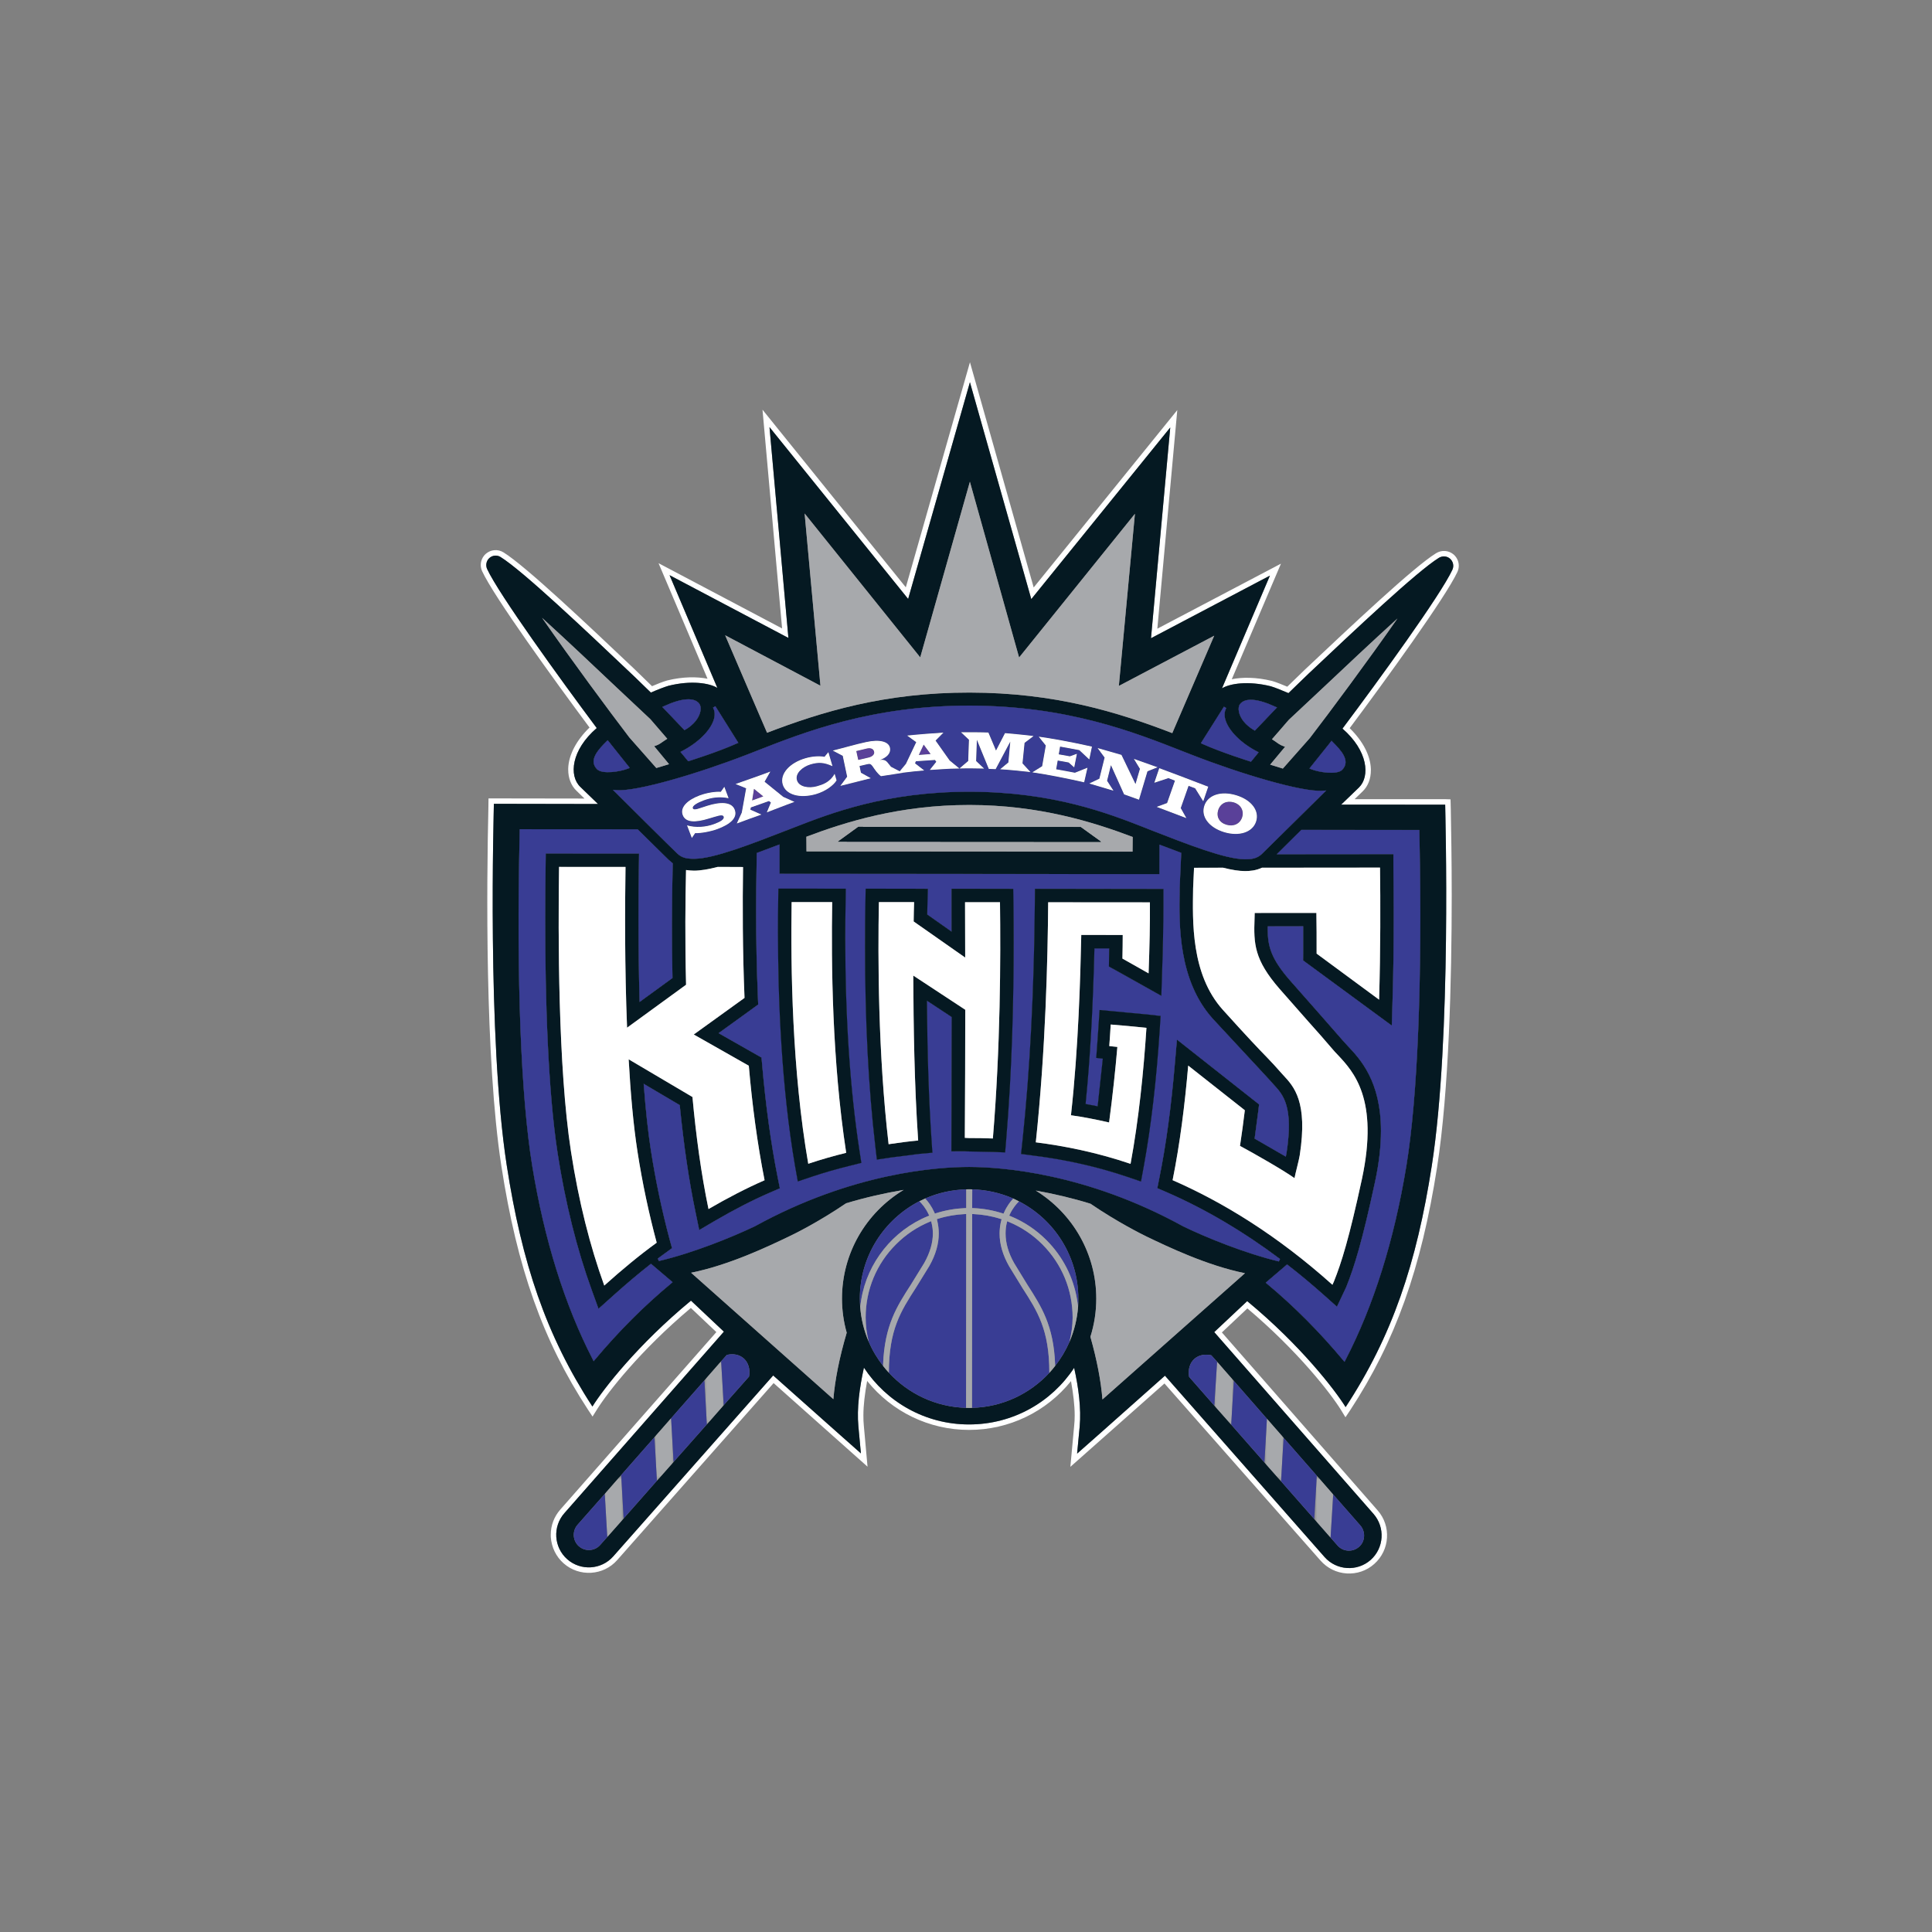 <?xml version="1.0" encoding="UTF-8" standalone="no"?>
<svg width="512px" height="512px" viewBox="0 0 512 512" version="1.1" xmlns="http://www.w3.org/2000/svg" xmlns:xlink="http://www.w3.org/1999/xlink" xmlns:sketch="http://www.bohemiancoding.com/sketch/ns">
    <rect x="0" y="0" width="512" height="512" fill="#808080" stroke="none"/>
    <!-- Generator: Sketch 3.2.2 (9983) - http://www.bohemiancoding.com/sketch -->
    <title>sacramento-kings</title>
    <desc>Created with Sketch.</desc>
    <defs>
        <rect id="path-1" x="0" y="0" width="5.022" height="16.399"></rect>
        <rect id="path-3" x="0" y="0" width="5.121" height="16.684"></rect>
        <rect id="path-5" x="0" y="0" width="5.092" height="16.556"></rect>
        <rect id="path-7" x="0" y="0" width="5.002" height="16.418"></rect>
        <rect id="path-9" x="0" y="0" width="5.151" height="16.683"></rect>
        <rect id="path-11" x="0" y="0" width="5.081" height="16.594"></rect>
    </defs>
    <g id="NBA" stroke="none" stroke-width="1" fill="none" fill-rule="evenodd" sketch:type="MSPage">
        <g id="sacramento-kings" sketch:type="MSArtboardGroup">
            <g sketch:type="MSLayerGroup" transform="translate(128, 96)" id="Group">
                <g>
                    <path d="M258.592,53.928 C258.592,52.831 258.131,51.763 257.261,50.979 C255.939,49.833 254.069,49.685 252.561,50.616 C246.608,54.29 229.992,69.983 217.832,81.435 C217.823,81.435 213.849,85.275 213.143,85.98 C211.898,85.47 210.265,84.784 209.148,84.471 C204.899,83.423 201.188,83.443 198.437,84 C200.502,79.141 211.468,53.377 211.468,53.377 C211.468,53.377 182.721,68.512 178.707,70.608 C179.138,65.817 183.994,12.674 183.994,12.674 C183.994,12.674 149.129,55.738 145.937,59.686 C144.548,54.8 129.049,0 129.049,0 C129.049,0 113.432,54.789 112.052,59.648 C108.86,55.711 74.073,12.578 74.073,12.578 C74.073,12.578 78.841,65.731 79.262,70.541 C75.238,68.416 46.522,53.251 46.522,53.251 C46.522,53.251 57.439,79.025 59.504,83.875 C56.753,83.317 53.033,83.297 48.842,84.325 C47.677,84.649 45.983,85.324 44.798,85.843 C44.074,85.148 40.128,81.308 40.128,81.308 C27.996,69.817 11.381,54.084 5.429,50.381 C3.93,49.461 2.06,49.617 0.729,50.782 C-0.114,51.537 -0.594,52.633 -0.594,53.711 C-0.594,54.269 -0.476,54.837 -0.222,55.386 C2.842,62.047 18.763,84.089 28.23,96.804 C24.793,100.135 22.699,104.015 22.581,107.658 L22.581,107.952 C22.581,110.206 23.355,112.184 24.735,113.526 C24.735,113.526 25.792,114.554 26.888,115.622 C21.474,115.601 1.461,115.583 1.461,115.583 L1.422,118.326 C0.981,137.301 0.463,184.519 4.869,213.025 C9.049,240.024 15.884,259.321 27.789,277.523 L29.032,279.404 L30.227,277.492 C32.979,273.075 41.673,261.877 55.086,250.622 C56.398,251.866 60.442,255.697 61.842,257.018 C60.081,258.988 20.485,304.05 20.485,304.05 C18.85,305.912 17.958,308.252 17.958,310.72 C17.958,310.935 17.968,311.123 17.968,311.347 C18.163,314.042 19.338,316.501 21.355,318.293 C25.517,321.976 31.92,321.594 35.581,317.421 C35.581,317.421 70.76,277.64 77.016,270.536 C78.936,272.232 101.905,292.686 101.905,292.686 L100.926,281.851 C100.829,280.979 100.808,280.039 100.808,279.079 C100.808,276.433 101.191,273.318 101.798,269.96 C108.357,278.129 118.207,282.939 128.791,282.939 L128.83,282.939 C139.395,282.939 149.255,278.169 155.824,270.008 C156.422,273.319 156.803,276.435 156.803,279.06 C156.803,280.059 156.764,281.01 156.657,281.912 L155.657,292.727 C155.657,292.727 176.777,274.026 180.595,270.635 C182.425,272.712 221.952,317.569 221.952,317.569 C223.743,319.597 226.191,320.802 228.885,320.979 C231.577,321.144 234.172,320.263 236.178,318.48 C240.349,314.797 240.751,308.381 237.059,304.237 C237.059,304.237 197.562,259.126 195.811,257.109 C197.202,255.805 201.264,251.965 202.567,250.741 C215.962,262.046 224.646,273.242 227.386,277.67 L228.561,279.591 L229.825,277.701 C241.739,259.519 248.642,240.25 252.853,213.251 C255.987,193.091 256.721,163.556 256.721,141.289 C256.721,132.062 256.575,124.088 256.476,118.543 L256.407,115.84 L254.987,115.79 L230.98,115.79 C232.046,114.762 233.124,113.713 233.124,113.713 C234.545,112.342 235.297,110.372 235.297,108.11 L235.297,107.827 C235.19,104.193 233.114,100.303 229.677,96.973 C239.166,84.277 255.105,62.275 258.219,55.593 C258.465,55.054 258.592,54.506 258.592,53.928 M256.898,54.986 C253.805,61.676 237.376,84.287 227.771,97.089 C234.546,102.977 235.114,109.746 232.147,112.684 L227.418,117.24 L254.99,117.24 C254.99,119.032 256.733,179.043 251.426,213.008 C247.401,238.859 240.959,258.06 228.603,276.899 C225.763,272.323 216.649,260.489 202.519,248.812 L193.786,257.022 L235.984,305.191 C239.129,308.777 238.796,314.232 235.232,317.406 C231.657,320.552 226.184,320.208 223.032,316.642 L180.726,268.574 L162.849,284.453 L157.444,289.224 L158.129,282.053 C158.559,277.273 157.836,271.748 156.661,266.486 C150.717,275.548 140.447,281.505 128.795,281.494 C117.144,281.494 106.912,275.509 100.95,266.447 C99.775,271.709 99.041,277.214 99.481,281.994 L100.147,289.165 L94.772,284.403 L76.903,268.514 L34.508,316.466 C31.356,320.032 25.882,320.365 22.318,317.211 C18.744,314.048 18.421,308.571 21.573,305.005 L63.841,256.906 L55.117,248.687 C40.979,260.354 31.844,272.168 28.995,276.743 C16.678,257.877 10.284,238.637 6.29,212.823 C1.043,178.818 2.883,118.817 2.883,117.025 L30.475,117.063 L25.756,112.498 C22.749,109.579 23.358,102.8 30.142,96.942 C20.565,84.119 4.165,61.442 1.091,54.789 C0.64,53.77 0.885,52.605 1.688,51.88 C2.521,51.135 3.724,51.018 4.655,51.615 C10.5,55.24 27.046,70.894 39.118,82.355 C40.832,83.943 43.074,86.215 44.484,87.538 C46.246,86.764 48.107,86.049 49.184,85.735 C55.216,84.236 60.032,85.03 62.108,86.304 L49.438,56.425 L80.936,73.06 L75.923,17.192 L112.668,62.725 L129.039,5.29 L145.302,62.774 L182.125,17.301 L177.024,73.139 L208.542,56.554 L195.842,86.412 C197.909,85.148 202.735,84.375 208.746,85.863 C209.824,86.176 211.683,86.921 213.456,87.685 C214.875,86.353 217.117,84.09 218.811,82.502 C230.913,71.08 247.478,55.446 253.333,51.821 C254.273,51.264 255.477,51.341 256.29,52.076 C257.114,52.811 257.36,53.996 256.898,54.986" id="Shape" fill="#FFFFFF" sketch:type="MSShapeGroup"></path>
                    <path d="M253.335,51.821 C247.479,55.446 230.914,71.08 218.812,82.502 C217.118,84.09 214.877,86.352 213.457,87.685 C211.684,86.921 209.824,86.176 208.747,85.863 C202.736,84.375 197.91,85.148 195.843,86.412 L208.543,56.543 L177.025,73.137 L182.127,17.29 L145.303,62.773 L129.039,5.29 L112.668,62.725 L75.923,17.192 L80.936,73.06 L49.438,56.426 L62.108,86.305 C60.032,85.032 55.216,84.238 49.184,85.736 C48.107,86.049 46.248,86.765 44.484,87.539 C43.074,86.217 40.832,83.944 39.118,82.357 C27.046,70.896 10.499,55.241 4.655,51.617 C3.724,51.03 2.52,51.137 1.688,51.882 C0.885,52.607 0.64,53.773 1.091,54.791 C4.165,61.442 20.565,84.121 30.141,96.943 C23.355,102.792 22.748,109.58 25.755,112.5 L30.473,117.065 L2.882,117.015 C2.882,118.818 1.041,178.818 6.29,212.82 C10.284,238.634 16.678,257.874 28.995,276.741 C31.844,272.165 40.979,260.351 55.117,248.684 L63.841,256.903 L21.573,305.002 C18.421,308.568 18.743,314.045 22.318,317.208 C25.882,320.362 31.354,320.029 34.508,316.463 L76.903,268.511 L94.772,284.401 L100.147,289.162 L99.481,281.992 C99.04,277.212 99.785,271.706 100.95,266.445 C106.912,275.506 117.144,281.492 128.795,281.492 C140.447,281.502 150.717,275.546 156.661,266.483 C157.836,271.745 158.559,277.269 158.129,282.051 L157.444,289.221 L162.849,284.45 L180.726,268.571 L223.032,316.64 C226.184,320.206 231.657,320.549 235.232,317.403 C238.796,314.23 239.129,308.774 235.984,305.188 L193.786,257.019 L202.519,248.81 C216.648,260.486 225.763,272.32 228.603,276.896 C240.959,258.057 247.402,238.857 251.426,213.005 C256.733,179.04 254.99,119.031 254.99,117.248 L227.418,117.239 L232.147,112.683 C235.124,109.745 234.546,102.975 227.771,97.088 C237.376,84.284 253.805,61.675 256.898,54.985 C257.36,53.995 257.114,52.81 256.292,52.076 C255.479,51.341 254.274,51.264 253.335,51.821 L253.335,51.821 Z M200.63,90.576 C201.982,88.851 205.29,89.106 209.952,91.28 L210.43,91.466 L204.555,97.628 L204.301,97.481 C202.157,96.237 200.658,94.415 200.318,92.603 C200.16,91.761 200.259,91.056 200.63,90.576 L200.63,90.576 Z M196.351,91.28 L196.969,91.633 C196.469,92.564 196.39,93.661 196.774,94.846 C197.675,97.726 200.954,101.008 205.174,103.163 L205.555,103.369 L203.529,105.856 L203.283,105.788 C203.214,105.759 195.735,103.428 190.613,101.126 L190.241,100.959 L196.351,91.28 L196.351,91.28 Z M220.859,145.933 L204.508,145.943 L204.47,147.402 C204.216,154.151 204.391,158.315 211.069,166.024 L218.657,174.644 C221.026,177.298 223.083,179.61 225.04,181.921 C225.491,182.47 226.019,183.038 226.577,183.617 C230.64,187.956 237.474,195.196 232.931,216.434 C229.514,232.245 227.507,238.633 225.491,243.648 L225.11,244.48 C210.452,231.354 196.051,222.567 182.754,216.757 C184.701,207.097 186.005,196.685 186.886,186.389 L201.895,198.232 C201.533,201.357 201.084,204.502 200.613,207.676 C203.609,209.264 212.342,214.229 215.054,216.219 C215.348,214.73 216.24,211.477 216.445,210.165 C218.638,195.961 214.917,191.973 212.128,188.975 C211.815,188.653 211.531,188.348 211.275,188.035 C210.072,186.644 209.151,185.674 207.741,184.195 C205.685,182.09 202.61,178.857 196.071,171.617 C187.553,162.145 188.062,148.048 188.189,139.398 L188.435,133.961 L196.131,133.952 C198.411,134.53 200.37,134.844 201.947,134.844 C203.201,134.853 204.816,134.717 206.451,133.952 L237.724,133.923 C237.841,142.886 237.869,155.553 237.478,168.924 L220.922,156.697 C220.927,152.771 220.918,149.098 220.859,145.933 L220.859,145.933 Z M206.368,130.357 C205.095,131.512 203.753,131.748 201.834,131.718 C196.625,131.65 186.982,127.878 176.779,123.901 L175.417,123.352 C165.724,119.562 151.098,113.831 128.921,113.821 C106.813,113.801 92.157,119.503 82.464,123.275 L81.094,123.814 C70.891,127.771 61.237,131.543 56.019,131.591 C54.11,131.601 52.768,131.385 51.525,130.239 C50.291,129.102 35.742,114.624 35.125,114.007 L34.421,113.312 L35.39,113.391 C40.795,113.821 57.215,108.923 70.021,103.957 L72.43,103.017 C85.403,97.922 103.153,90.967 128.963,90.997 C154.791,91.026 172.532,98.011 185.485,103.115 L187.884,104.045 C200.661,109.041 217.1,113.968 222.495,113.547 L223.465,113.488 L222.761,114.184 C222.141,114.772 207.552,129.231 206.368,130.357 L206.368,130.357 Z M172.178,125.803 C172.158,126.253 172.139,129.133 172.139,129.701 C171.435,129.701 86.43,129.633 85.724,129.633 C85.724,129.055 85.704,126.165 85.695,125.744 C96.162,121.795 110.506,117.3 128.921,117.328 C147.367,117.338 161.713,121.854 172.178,125.803 L172.178,125.803 Z M40.94,209.186 C42.252,217.67 44.004,225.762 46.032,233.324 C41.431,236.664 36.828,240.476 32.139,244.688 C28.369,234.254 25.374,222.48 23.318,209.166 C19.862,186.782 19.901,151.545 20.155,133.737 L37.768,133.746 C37.612,144.316 37.533,160.303 38.18,176.349 L53.816,164.966 C53.513,153.073 53.621,142.572 53.807,134.569 C54.561,134.677 55.295,134.716 55.902,134.736 C57.595,134.736 59.74,134.383 62.217,133.737 L68.914,133.766 C68.776,143.611 68.776,155.533 69.306,168.454 L55.854,178.152 L70.442,186.429 C71.323,196.686 72.704,207.109 74.622,216.777 C69.776,218.893 64.841,221.459 59.76,224.408 C57.801,214.994 56.441,204.825 55.51,194.716 L38.601,184.723 C39.09,193.503 39.824,202.036 40.94,209.186 L40.94,209.186 Z M89.426,85.726 C89.426,85.726 85.45,42.359 85.235,40.085 C86.675,41.868 115.87,78.212 115.87,78.212 C115.87,78.212 128.364,34.011 129.029,31.66 C129.675,34.011 142.071,78.241 142.071,78.241 C142.071,78.241 171.325,41.936 172.765,40.164 C172.559,42.427 168.505,85.775 168.505,85.775 C168.505,85.775 192.092,73.363 193.775,72.472 C193.031,74.206 182.917,97.678 182.663,98.285 C168.085,92.671 151.498,87.567 128.969,87.538 C106.44,87.509 89.825,92.622 75.276,98.186 C74.992,97.579 64.917,74.087 64.172,72.353 C65.868,73.246 89.426,85.726 89.426,85.726 L89.426,85.726 Z M60.954,91.525 L61.58,91.153 L67.671,100.861 L67.299,101.017 C62.178,103.319 54.679,105.641 54.61,105.671 L54.386,105.749 L52.33,103.262 L52.742,103.037 C56.942,100.872 60.252,97.629 61.153,94.759 C61.52,93.534 61.472,92.456 60.954,91.525 L60.954,91.525 Z M47.971,91.133 C52.631,88.979 55.941,88.734 57.301,90.447 C57.664,90.947 57.781,91.632 57.625,92.475 C57.263,94.307 55.764,96.138 53.62,97.373 L53.366,97.481 L47.511,91.339 L47.971,91.133 L47.971,91.133 Z M15.64,67.72 C22.249,73.735 29.749,80.837 35.448,86.225 L44.357,94.591 C44.357,94.6 44.896,95.218 44.896,95.218 C44.896,95.218 48.352,99.225 48.832,99.783 C48.44,100.037 47.901,100.39 47.901,100.39 C47.274,100.831 46.638,101.321 45.854,101.586 L45.355,101.742 C45.355,101.742 48.723,105.827 49.301,106.513 C48.556,106.738 46.276,107.424 45.932,107.532 C45.638,107.209 38.775,99.422 38.775,99.422 C33.548,92.583 23.316,78.771 15.64,67.72 L15.64,67.72 Z M30.229,107.865 C27.781,105.426 30.768,102.438 32.755,100.45 L33.049,100.167 L33.294,100.48 L38.894,107.503 L38.443,107.679 C36.398,108.511 31.61,109.256 30.229,107.865 L30.229,107.865 Z M49.929,244.07 C42.742,250.016 35.928,256.835 29.662,264.327 L29.32,264.739 L29.075,264.25 C21.644,249.83 16.23,232.54 13.028,212.879 C10.042,194.531 8.848,163.654 9.689,125.93 L9.728,123.755 L40.854,123.775 L41.01,123.804 L48.765,131.445 L49.254,131.916 L50.282,132.779 L50.262,133.622 C50.017,144.035 49.997,153.655 50.212,163 L50.212,163.195 L41.498,169.533 L41.478,168.847 C41.292,162.205 41.213,155.094 41.213,147.6 C41.213,143.133 41.233,138.529 41.301,133.797 C41.301,133.797 41.34,130.789 41.351,130.202 C40.764,130.202 17.226,130.182 16.628,130.182 C16.628,130.759 16.59,133.679 16.59,133.679 C16.521,138.038 16.481,142.702 16.481,147.53 C16.481,168.463 17.176,192.758 19.791,209.705 C21.827,222.832 24.872,235.009 28.818,245.883 C28.818,245.883 30.306,250.018 30.61,250.829 C31.275,250.261 34.516,247.333 34.516,247.333 C37.942,244.266 41.144,241.554 44.297,239.085 L44.522,238.918 L50.25,243.787 L49.929,244.07 L49.929,244.07 Z M70.518,268.698 L70.509,268.807 L63.773,276.409 L59.328,281.464 L50.507,291.425 L46.08,296.421 L37.279,306.404 L32.932,311.322 L31.062,313.427 C29.613,315.083 27.057,315.249 25.392,313.751 C24.6,313.065 24.129,312.065 24.061,310.989 C24.002,309.911 24.355,308.882 25.05,308.089 L32.257,299.92 L36.613,294.924 L45.415,284.902 L49.841,279.867 L58.653,269.846 L63.088,264.781 L64.596,263.086 L64.714,263.047 C66.378,262.665 67.945,263.009 69.07,263.968 C70.069,264.858 70.608,266.152 70.608,267.64 C70.606,267.983 70.588,268.345 70.518,268.698 L70.518,268.698 Z M96.386,257.177 C94.399,263.948 93.273,269.716 92.852,274.811 C91.853,273.9 56.146,242.2 55.146,241.289 C65.251,239.261 75.649,234.305 81.289,231.581 C82.493,231.022 88.896,227.859 96.219,222.882 C101.242,221.363 106.383,220.198 111.473,219.337 C101.389,225.43 95.142,236.235 95.132,248.126 L95.132,248.146 C95.134,251.201 95.554,254.249 96.386,257.177 L96.386,257.177 Z M157.708,250.233 C157.472,253.545 156.661,256.718 155.407,259.646 C154.418,261.919 153.153,264.045 151.637,265.966 C151.139,266.603 150.639,267.228 150.09,267.808 C144.96,273.353 137.696,276.888 129.588,277.094 C129.334,277.094 129.079,277.103 128.805,277.103 C128.54,277.103 128.266,277.094 128.021,277.094 C119.925,276.868 112.659,273.322 107.558,267.777 C107,267.199 106.51,266.601 106.03,265.985 C104.502,264.035 103.191,261.88 102.221,259.558 C100.968,256.658 100.186,253.512 99.95,250.222 C99.912,249.517 99.862,248.822 99.862,248.126 C99.871,236.881 106.295,227.144 115.655,222.334 C116.184,222.069 116.663,221.844 117.202,221.609 C120.541,220.139 124.202,219.306 128.06,219.188 C128.334,219.179 128.59,219.168 128.864,219.168 C129.099,219.168 129.373,219.179 129.656,219.188 C133.504,219.306 137.196,220.167 140.534,221.628 C141.054,221.873 141.552,222.117 142.042,222.373 C151.391,227.173 157.776,236.939 157.766,248.156 C157.766,248.861 157.766,249.547 157.708,250.233 L157.708,250.233 Z M194.54,264.868 C195.559,266.072 197.095,267.806 198.955,269.922 C201.434,272.772 204.478,276.241 207.738,279.974 C209.187,281.628 210.684,283.333 212.172,285.037 C215.168,288.457 218.194,291.924 220.955,295.069 C222.502,296.842 223.98,298.517 225.312,300.064 C229.58,304.903 232.498,308.254 232.498,308.254 C233.144,309.008 233.497,309.939 233.497,310.929 C233.497,310.987 233.497,311.094 233.487,311.173 C233.438,312.261 232.949,313.251 232.156,313.935 C230.472,315.396 227.936,315.258 226.467,313.582 L224.616,311.486 L220.308,306.588 L211.505,296.568 L207.09,291.572 L198.287,281.55 L193.803,276.496 L187.137,268.894 L187.107,268.787 C186.813,266.895 187.323,265.142 188.567,264.075 C189.712,263.096 191.25,262.801 192.943,263.145 L193.031,263.184 C193.032,263.183 193.6,263.799 194.54,264.868 L194.54,264.868 Z M164.159,274.87 C163.778,270.06 162.731,264.516 160.968,258.266 C161.996,255.004 162.524,251.613 162.524,248.165 L162.524,248.145 C162.524,236.39 156.395,225.634 146.487,219.512 C151.304,220.375 156.18,221.51 160.987,222.999 C168.164,227.897 174.596,231.08 175.801,231.667 C181.441,234.381 191.828,239.378 201.932,241.415 C200.914,242.287 165.177,273.988 164.159,274.87 L164.159,274.87 Z M185.581,229.015 C159.832,214.831 137.332,213.282 128.862,213.252 C120.383,213.252 97.884,214.772 72.085,228.956 C65.946,231.894 55.588,236.077 46.608,238.183 L46.305,237.537 L48.126,236.194 C48.126,236.194 49.761,235.009 50.093,234.774 C49.966,234.362 49.437,232.412 49.437,232.412 C47.381,224.684 45.697,216.69 44.454,208.627 C43.738,203.983 43.122,198.371 42.633,191.906 L42.574,191.209 L52.149,196.863 L52.159,197.058 C53.196,207.442 54.577,216.894 56.3,225.123 C56.3,225.123 57.133,229.159 57.299,229.982 C58.424,229.286 61.558,227.474 61.558,227.474 C66.668,224.495 71.398,222.066 76.039,220.048 C76.039,220.048 78.222,219.088 78.673,218.911 C78.526,218.225 78.104,216.1 78.104,216.1 C76.284,206.95 74.903,196.869 73.972,186.133 C73.972,186.133 73.835,184.576 73.805,184.263 C73.434,184.048 62.428,177.798 62.428,177.798 C62.428,177.798 72.669,170.381 72.924,170.216 C72.924,169.883 72.846,168.286 72.846,168.286 C72.533,160.861 72.375,153.2 72.375,145.108 C72.375,141.434 72.414,137.693 72.493,133.833 L72.531,130.297 L72.531,130.061 L78.572,127.789 L78.572,135.566 C79.297,135.566 178.557,135.645 179.262,135.645 C179.262,134.989 179.271,127.838 179.271,127.838 L185.038,130.013 L184.871,133.804 C184.871,133.804 184.626,139.22 184.617,139.319 L184.617,140.191 C184.461,149.038 184.236,163.81 193.409,173.987 L205.169,186.655 L208.566,190.328 L209.516,191.396 C212.012,194.09 214.862,197.126 212.933,209.637 L212.854,210.009 L212.756,210.518 L204.708,205.875 L204.483,205.746 L205.423,198.644 C205.423,198.644 205.618,196.999 205.667,196.674 C205.286,196.37 184.773,180.197 183.903,179.502 C183.756,181.265 183.335,186.074 183.335,186.074 C182.375,197.34 181.014,207.421 179.262,216.05 C179.262,216.05 178.801,218.402 178.703,218.871 C179.321,219.145 181.338,220.017 181.338,220.017 C191.53,224.474 201.566,230.402 211.22,237.64 L210.908,238.297 C201.971,236.154 191.701,231.981 185.581,229.015 L185.581,229.015 Z M247.783,123.941 L248.145,123.941 L248.184,126.136 C248.938,163.85 247.705,194.737 244.69,213.076 C241.448,232.737 236.025,250.018 228.564,264.418 L228.31,264.908 L227.968,264.496 C221.721,257.021 214.946,250.183 207.749,244.207 L207.427,243.924 L213.095,239.085 L213.33,239.28 C216.561,241.768 219.713,244.423 222.749,247.117 C222.749,247.117 225.697,249.77 226.303,250.29 C226.841,249.154 228.722,245.166 228.722,245.166 C228.722,245.166 228.76,245.059 228.801,244.981 C230.926,239.671 233.021,232.912 236.399,217.179 C237.515,211.987 237.966,207.549 237.966,203.72 C237.966,190.524 232.482,184.695 229.174,181.198 L227.763,179.641 C227.763,179.641 221.331,172.274 221.312,172.274 L213.723,163.673 C208.897,158.079 207.957,154.817 207.957,150.311 C207.957,150.154 207.967,149.498 207.967,149.498 L216.985,149.478 L217.356,149.478 L217.356,156.688 C217.356,156.688 217.336,158.226 217.336,158.52 C217.699,158.765 239.943,175.144 240.854,175.801 C240.913,174.007 241.04,169.012 241.04,169.012 C241.266,161.86 241.353,154.347 241.353,146.246 C241.353,142.269 241.325,138.154 241.274,133.884 C241.274,133.884 241.265,130.935 241.265,130.357 C240.647,130.357 211.226,130.386 211.226,130.386 L210.354,130.386 L216.866,123.93 L247.783,123.941 L247.783,123.941 Z M227.672,108.031 C226.302,109.402 221.504,108.677 219.438,107.836 L219.018,107.659 L224.334,101.008 L224.864,100.303 L225.158,100.607 C227.134,102.596 230.121,105.582 227.672,108.031 L227.672,108.031 Z M219.116,99.597 C219.136,99.577 212.76,106.787 211.968,107.678 C211.615,107.57 209.333,106.865 208.608,106.64 C209.187,105.965 212.555,101.908 212.555,101.908 L212.055,101.722 C211.271,101.448 210.635,100.977 209.989,100.508 C209.989,100.508 209.46,100.175 209.078,99.91 C209.567,99.38 213.063,95.316 213.063,95.316 L213.592,94.718 L222.491,86.381 C228.18,81.012 235.709,73.921 242.338,67.906 C234.644,78.938 224.403,92.73 219.116,99.597 L219.116,99.597 Z" id="Shape" fill="#051922" sketch:type="MSShapeGroup"></path>
                    <path d="M44.298,239.085 C41.146,241.554 37.945,244.266 34.517,247.333 C34.517,247.333 31.277,250.261 30.611,250.84 C30.308,250.018 28.82,245.883 28.82,245.883 C24.874,235.009 21.83,222.823 19.792,209.705 C17.178,192.748 16.483,168.463 16.483,147.53 C16.483,142.691 16.521,138.038 16.591,133.679 C16.591,133.679 16.63,130.759 16.63,130.182 C17.227,130.182 40.764,130.202 41.352,130.202 C41.343,130.789 41.303,133.797 41.303,133.797 C41.235,138.529 41.214,143.133 41.214,147.6 C41.214,155.094 41.293,162.205 41.479,168.847 L41.499,169.533 L50.214,163.186 L50.214,162.998 C49.999,153.653 50.019,144.034 50.263,133.602 L50.283,132.788 L49.255,131.916 L48.766,131.445 L41.011,123.795 L40.855,123.775 L9.729,123.755 L9.69,125.93 C8.848,163.655 10.043,194.533 13.03,212.879 C16.231,232.54 21.645,249.83 29.076,264.25 L29.321,264.739 L29.663,264.338 C35.93,256.843 42.744,250.016 49.93,244.07 L50.254,243.786 L44.526,238.916 L44.298,239.085 L44.298,239.085 Z" id="Shape" fill="#051922" sketch:type="MSShapeGroup"></path>
                    <path d="M44.298,239.085 C41.146,241.554 37.945,244.266 34.517,247.333 C34.517,247.333 31.277,250.261 30.611,250.84 C30.308,250.018 28.82,245.883 28.82,245.883 C24.874,235.009 21.83,222.823 19.792,209.705 C17.178,192.748 16.483,168.463 16.483,147.53 C16.483,142.691 16.521,138.038 16.591,133.679 C16.591,133.679 16.63,130.759 16.63,130.182 C17.227,130.182 40.764,130.202 41.352,130.202 C41.343,130.789 41.303,133.797 41.303,133.797 C41.235,138.529 41.214,143.133 41.214,147.6 C41.214,155.094 41.293,162.205 41.479,168.847 L41.499,169.533 L50.214,163.186 L50.214,162.998 C49.999,153.653 50.019,144.034 50.263,133.602 L50.283,132.788 L49.255,131.916 L48.766,131.445 L41.011,123.795 L40.855,123.775 L9.729,123.755 L9.69,125.93 C8.848,163.655 10.043,194.533 13.03,212.879 C16.231,232.54 21.645,249.83 29.076,264.25 L29.321,264.739 L29.663,264.338 C35.93,256.843 42.744,250.016 49.93,244.07 L50.254,243.786 L44.526,238.916 L44.298,239.085 L44.298,239.085 Z" id="Shape" fill="#393D94" sketch:type="MSShapeGroup"></path>
                    <path d="M223.463,113.488 L222.492,113.547 C217.098,113.968 200.658,109.041 187.881,104.055 L185.482,103.115 C172.53,98.011 154.788,91.026 128.96,90.997 C103.151,90.967 85.401,97.922 72.427,103.017 L70.018,103.957 C57.212,108.923 40.792,113.821 35.387,113.391 L34.418,113.312 L35.123,114.007 C35.73,114.624 50.289,129.104 51.522,130.239 C52.766,131.385 54.108,131.601 56.017,131.591 C61.236,131.542 70.889,127.771 81.091,123.803 L82.461,123.284 C92.154,119.503 106.811,113.801 128.918,113.821 C151.096,113.831 165.722,119.562 175.415,123.352 L176.777,123.901 C186.968,127.868 196.623,131.649 201.831,131.708 C203.75,131.728 205.091,131.512 206.365,130.355 C207.55,129.229 222.138,114.76 222.756,114.182 L223.463,113.488 L223.463,113.488 Z M62.099,123.725 C60.249,124.392 57.644,124.852 56.224,124.774 L55.343,126.066 L54.061,122.725 C56.43,123.411 59.094,123.185 61.238,122.392 C62.864,121.805 64.048,121.128 63.774,120.403 C63.471,119.649 61.865,120.364 59.789,120.942 C56.314,122.009 53.689,122.029 52.935,120.002 C52.161,117.984 54.11,116.015 57.518,114.751 C59.368,114.075 61.601,113.732 63.02,113.831 L63.96,112.508 L65.086,115.545 C62.697,115.036 60.532,115.35 58.418,116.132 C56.812,116.74 55.363,117.553 55.608,118.19 C55.882,118.914 57.39,118.16 59.446,117.533 C62.882,116.455 65.917,116.425 66.711,118.571 C67.533,120.747 65.496,122.462 62.099,123.725 L62.099,123.725 Z M75.209,119.288 L76.296,116.671 L75.796,116.28 L70.978,117.984 L70.86,118.571 L73.779,119.873 C72.35,120.344 69.099,121.559 67.248,122.234 L68.58,119.354 L69.735,112.909 L66.925,111.772 C69.656,110.782 74.249,109.235 76.158,108.461 L74.621,111.164 L79.566,115.171 L82.543,116.503 C80.388,117.26 76.531,118.798 75.209,119.288 L75.209,119.288 Z M88.211,114.458 C83.981,115.663 80.25,114.653 79.428,111.882 C78.615,109.109 81.219,106.161 85.439,104.936 C87.231,104.417 89.13,104.309 90.502,104.574 L91.52,103.319 L92.617,107.041 C90.277,105.984 88.896,105.974 86.82,106.561 C84.656,107.207 82.67,108.961 83.198,110.754 C83.707,112.557 86.35,112.979 88.505,112.361 C89.915,111.969 91.892,111.391 93.185,109.06 L93.703,110.804 C92.852,112.147 90.825,113.694 88.211,114.458 L88.211,114.458 Z M137.049,107.875 L139.233,106.053 L139.742,100.528 L135.855,107.836 L134.045,107.768 L130.882,100.049 L130.687,105.681 L132.802,107.679 C131.5,107.63 128.063,107.601 126.252,107.659 C123.168,107.659 119.839,107.992 118.399,108.031 L120.132,105.876 L119.769,105.396 L114.718,105.729 L114.493,106.287 L116.931,108.168 C115.698,108.256 113.171,108.521 111.155,108.784 L111.194,108.814 L105.473,109.698 C104.63,109.129 103.896,108.053 103.22,107.052 C102.858,106.552 102.593,106.357 102.016,106.494 L99.783,106.995 L100.155,108.778 L102.779,110.237 L94.691,112.274 L96.503,109.825 L95.337,104.309 L92.693,102.909 C95.679,102.164 98.783,101.253 101.534,100.646 C105.069,99.882 107.575,100.489 107.869,102.272 C108.094,103.634 107.037,104.741 105.265,105.378 L105.285,105.398 C105.843,105.271 106.558,105.378 107.106,105.955 C107.419,106.338 107.742,106.759 108.125,107.21 L110.436,108.415 L112.08,106.437 L114.811,100.676 L112.393,98.932 C115.83,98.59 119.462,98.305 122.027,98.148 L119.933,100.255 L123.653,105.525 L126.248,107.661 L128.587,105.672 L128.782,100.04 L126.667,98.051 C128.596,98.041 132.287,98.051 133.933,98.13 L135.95,102.91 L138.339,98.296 C140.093,98.433 144.056,98.805 145.908,99.059 L143.519,100.862 L142.971,106.309 L145.095,108.601 C142.718,108.325 138.791,107.934 137.049,107.875 L137.049,107.875 Z M159.313,111.323 C155.621,110.46 149.6,109.256 145.578,108.677 L148.182,107.062 L149.151,101.575 L147.271,99.224 C150.385,99.636 155.828,100.605 161.38,101.859 L160.675,105.259 L158.023,102.79 L152.928,101.851 L152.576,103.917 L155.513,104.427 L157.392,103.77 L156.677,107.365 L155.2,106.062 L152.302,105.543 L151.89,107.875 L156.864,108.786 L160.193,107.453 L159.313,111.323 L159.313,111.323 Z M176.094,108.404 L173.832,115.928 L169.896,114.517 L166.413,106.769 L165.383,110.912 L167.086,113.547 L160.663,111.637 L163.346,110.364 L164.736,104.761 L162.876,102.253 L169.191,104.056 L172.921,111.786 L174.097,107.749 L172.491,105.114 L178.758,107.338 L176.094,108.404 L176.094,108.404 Z M188.725,112.91 L186.971,112.264 L184.906,118.152 L186.403,120.816 L178.521,117.838 L181.291,116.819 L183.378,110.892 L181.635,110.206 L177.904,111.441 L179.215,107.571 C181.458,108.404 188.722,111.137 192.189,112.489 L190.867,116.349 L188.725,112.91 L188.725,112.91 Z M204.88,121.707 C203.96,124.557 200.454,125.724 196.43,124.539 C192.368,123.295 190.214,120.395 191.154,117.554 C192.074,114.693 195.56,113.518 199.613,114.752 C203.636,115.976 205.809,118.837 204.88,121.707 L204.88,121.707 Z" id="Shape" fill="#051922" sketch:type="MSShapeGroup"></path>
                    <path d="M223.463,113.488 L222.492,113.547 C217.098,113.968 200.658,109.041 187.881,104.055 L185.482,103.115 C172.53,98.011 154.788,91.026 128.96,90.997 C103.151,90.967 85.401,97.922 72.427,103.017 L70.018,103.957 C57.212,108.923 40.792,113.821 35.387,113.391 L34.418,113.312 L35.123,114.007 C35.73,114.624 50.289,129.104 51.522,130.239 C52.766,131.385 54.108,131.601 56.017,131.591 C61.236,131.542 70.889,127.771 81.091,123.803 L82.461,123.284 C92.154,119.503 106.811,113.801 128.918,113.821 C151.096,113.831 165.722,119.562 175.415,123.352 L176.777,123.901 C186.968,127.868 196.623,131.649 201.831,131.708 C203.75,131.728 205.091,131.512 206.365,130.355 C207.55,129.229 222.138,114.76 222.756,114.182 L223.463,113.488 L223.463,113.488 Z M62.099,123.725 C60.249,124.392 57.644,124.852 56.224,124.774 L55.343,126.066 L54.061,122.725 C56.43,123.411 59.094,123.185 61.238,122.392 C62.864,121.805 64.048,121.128 63.774,120.403 C63.471,119.649 61.865,120.364 59.789,120.942 C56.314,122.009 53.689,122.029 52.935,120.002 C52.161,117.984 54.11,116.015 57.518,114.751 C59.368,114.075 61.601,113.732 63.02,113.831 L63.96,112.508 L65.086,115.545 C62.697,115.036 60.532,115.35 58.418,116.132 C56.812,116.74 55.363,117.553 55.608,118.19 C55.882,118.914 57.39,118.16 59.446,117.533 C62.882,116.455 65.917,116.425 66.711,118.571 C67.533,120.747 65.496,122.462 62.099,123.725 L62.099,123.725 Z M75.209,119.288 L76.296,116.671 L75.796,116.28 L70.978,117.984 L70.86,118.571 L73.779,119.873 C72.35,120.344 69.099,121.559 67.248,122.234 L68.58,119.354 L69.735,112.909 L66.925,111.772 C69.656,110.782 74.249,109.235 76.158,108.461 L74.621,111.164 L79.566,115.171 L82.543,116.503 C80.388,117.26 76.531,118.798 75.209,119.288 L75.209,119.288 Z M88.211,114.458 C83.981,115.663 80.25,114.653 79.428,111.882 C78.615,109.109 81.219,106.161 85.439,104.936 C87.231,104.417 89.13,104.309 90.502,104.574 L91.52,103.319 L92.617,107.041 C90.277,105.984 88.896,105.974 86.82,106.561 C84.656,107.207 82.67,108.961 83.198,110.754 C83.707,112.557 86.35,112.979 88.505,112.361 C89.915,111.969 91.892,111.391 93.185,109.06 L93.703,110.804 C92.852,112.147 90.825,113.694 88.211,114.458 L88.211,114.458 Z M137.049,107.875 L139.233,106.053 L139.742,100.528 L135.855,107.836 L134.045,107.768 L130.882,100.049 L130.687,105.681 L132.802,107.679 C131.5,107.63 128.063,107.601 126.252,107.659 C123.168,107.659 119.839,107.992 118.399,108.031 L120.132,105.876 L119.769,105.396 L114.718,105.729 L114.493,106.287 L116.931,108.168 C115.698,108.256 113.171,108.521 111.155,108.784 L111.194,108.814 L105.473,109.698 C104.63,109.129 103.896,108.053 103.22,107.052 C102.858,106.552 102.593,106.357 102.016,106.494 L99.783,106.995 L100.155,108.778 L102.779,110.237 L94.691,112.274 L96.503,109.825 L95.337,104.309 L92.693,102.909 C95.679,102.164 98.783,101.253 101.534,100.646 C105.069,99.882 107.575,100.489 107.869,102.272 C108.094,103.634 107.037,104.741 105.265,105.378 L105.285,105.398 C105.843,105.271 106.558,105.378 107.106,105.955 C107.419,106.338 107.742,106.759 108.125,107.21 L110.436,108.415 L112.08,106.437 L114.811,100.676 L112.393,98.932 C115.83,98.59 119.462,98.305 122.027,98.148 L119.933,100.255 L123.653,105.525 L126.248,107.661 L128.587,105.672 L128.782,100.04 L126.667,98.051 C128.596,98.041 132.287,98.051 133.933,98.13 L135.95,102.91 L138.339,98.296 C140.093,98.433 144.056,98.805 145.908,99.059 L143.519,100.862 L142.971,106.309 L145.095,108.601 C142.718,108.325 138.791,107.934 137.049,107.875 L137.049,107.875 Z M159.313,111.323 C155.621,110.46 149.6,109.256 145.578,108.677 L148.182,107.062 L149.151,101.575 L147.271,99.224 C150.385,99.636 155.828,100.605 161.38,101.859 L160.675,105.259 L158.023,102.79 L152.928,101.851 L152.576,103.917 L155.513,104.427 L157.392,103.77 L156.677,107.365 L155.2,106.062 L152.302,105.543 L151.89,107.875 L156.864,108.786 L160.193,107.453 L159.313,111.323 L159.313,111.323 Z M176.094,108.404 L173.832,115.928 L169.896,114.517 L166.413,106.769 L165.383,110.912 L167.086,113.547 L160.663,111.637 L163.346,110.364 L164.736,104.761 L162.876,102.253 L169.191,104.056 L172.921,111.786 L174.097,107.749 L172.491,105.114 L178.758,107.338 L176.094,108.404 L176.094,108.404 Z M188.725,112.91 L186.971,112.264 L184.906,118.152 L186.403,120.816 L178.521,117.838 L181.291,116.819 L183.378,110.892 L181.635,110.206 L177.904,111.441 L179.215,107.571 C181.458,108.404 188.722,111.137 192.189,112.489 L190.867,116.349 L188.725,112.91 L188.725,112.91 Z M204.88,121.707 C203.96,124.557 200.454,125.724 196.43,124.539 C192.368,123.295 190.214,120.395 191.154,117.554 C192.074,114.693 195.56,113.518 199.613,114.752 C203.636,115.976 205.809,118.837 204.88,121.707 L204.88,121.707 Z" id="Shape" fill="#393D94" sketch:type="MSShapeGroup"></path>
                    <path d="M115.489,104.075 L118.632,103.829 L116.78,101.321 L115.489,104.075 Z" id="Shape" fill="#051922" sketch:type="MSShapeGroup"></path>
                    <path d="M115.489,104.075 L118.632,103.829 L116.78,101.321 L115.489,104.075 Z" id="Shape" fill="#5A4099" sketch:type="MSShapeGroup"></path>
                    <path d="M101.771,102.35 L98.922,103.036 L99.441,105.396 L102.192,104.76 C103.181,104.524 103.768,103.946 103.671,103.31 C103.544,102.448 102.76,102.154 101.771,102.35" id="Shape" fill="#051922" sketch:type="MSShapeGroup"></path>
                    <path d="M101.771,102.35 L98.922,103.036 L99.441,105.396 L102.192,104.76 C103.181,104.524 103.768,103.946 103.671,103.31 C103.544,102.448 102.76,102.154 101.771,102.35" id="Shape" fill="#5A4099" sketch:type="MSShapeGroup"></path>
                    <path d="M71.322,116.134 L74.288,115.056 L71.811,113.047 L71.322,116.134 Z" id="Shape" fill="#051922" sketch:type="MSShapeGroup"></path>
                    <path d="M71.322,116.134 L74.288,115.056 L71.811,113.047 L71.322,116.134 Z" id="Shape" fill="#5A4099" sketch:type="MSShapeGroup"></path>
                    <path d="M198.946,116.633 C197.056,116.075 195.392,116.916 194.823,118.69 C194.275,120.423 195.118,122.011 197.008,122.569 C198.887,123.137 200.61,122.353 201.188,120.6 C201.736,118.846 200.835,117.201 198.946,116.633" id="Shape" fill="#051922" sketch:type="MSShapeGroup"></path>
                    <path d="M198.946,116.633 C197.056,116.075 195.392,116.916 194.823,118.69 C194.275,120.423 195.118,122.011 197.008,122.569 C198.887,123.137 200.61,122.353 201.188,120.6 C201.736,118.846 200.835,117.201 198.946,116.633" id="Shape" fill="#5A4099" sketch:type="MSShapeGroup"></path>
                    <path d="M59.446,117.534 C57.39,118.161 55.882,118.916 55.608,118.2 C55.363,117.554 56.812,116.741 58.418,116.134 C60.532,115.35 62.697,115.037 65.086,115.536 L63.96,112.509 L63.02,113.841 C61.601,113.733 59.368,114.086 57.518,114.752 C54.101,116.016 52.163,117.985 52.935,120.003 C53.689,122.031 56.314,122.021 59.789,120.943 C61.865,120.366 63.471,119.661 63.774,120.404 C64.048,121.129 62.864,121.795 61.229,122.393 C59.094,123.177 56.431,123.422 54.072,122.726 L55.344,126.067 L56.225,124.785 C57.645,124.864 60.249,124.393 62.1,123.717 C65.499,122.463 67.535,120.749 66.712,118.584 C65.917,116.437 62.872,116.456 59.446,117.534" id="Shape" fill="#FFFFFF" sketch:type="MSShapeGroup"></path>
                    <path d="M88.505,112.362 C86.351,112.979 83.707,112.557 83.198,110.756 C82.668,108.963 84.656,107.21 86.82,106.563 C88.896,105.975 90.276,105.994 92.617,107.043 L91.53,103.321 L90.502,104.564 C89.132,104.3 87.232,104.417 85.439,104.947 C81.219,106.172 78.615,109.111 79.428,111.893 C80.25,114.665 83.981,115.664 88.211,114.459 C90.825,113.696 92.852,112.147 93.703,110.815 L93.185,109.061 C91.892,111.392 89.915,111.95 88.505,112.362" id="Shape" fill="#FFFFFF" sketch:type="MSShapeGroup"></path>
                    <path d="M143.52,100.861 L145.909,99.058 C144.058,98.804 140.093,98.431 138.34,98.284 L135.951,102.907 L133.934,98.127 C132.29,98.048 128.598,98.039 126.669,98.048 L128.783,100.037 L128.588,105.669 L126.258,107.658 C128.06,107.599 131.497,107.638 132.799,107.678 L130.684,105.68 L130.88,100.048 L134.042,107.766 L135.852,107.835 L139.74,100.526 L139.23,106.052 L137.046,107.864 C138.789,107.943 142.715,108.324 145.095,108.609 L142.971,106.307 L143.52,100.861 L143.52,100.861 Z" id="Shape" fill="#FFFFFF" sketch:type="MSShapeGroup"></path>
                    <path d="M151.891,107.865 L152.303,105.543 L155.201,106.062 L156.678,107.365 L157.393,103.761 L155.525,104.436 L152.577,103.906 L152.93,101.849 L158.022,102.79 L160.674,105.259 L161.378,101.859 C155.828,100.615 150.383,99.634 147.27,99.224 L149.149,101.564 L148.18,107.06 L145.576,108.676 C149.6,109.254 155.621,110.459 159.312,111.321 L160.193,107.452 L156.864,108.784 L151.891,107.865 L151.891,107.865 Z" id="Shape" fill="#FFFFFF" sketch:type="MSShapeGroup"></path>
                    <path d="M172.491,105.113 L174.097,107.748 L172.921,111.784 L169.201,104.055 L162.877,102.243 L164.736,104.76 L163.346,110.364 L160.664,111.637 L167.086,113.547 L165.383,110.912 L166.411,106.769 L169.896,114.517 L173.843,115.928 L176.094,108.394 L178.767,107.336 L172.491,105.113 Z" id="Shape" fill="#FFFFFF" sketch:type="MSShapeGroup"></path>
                    <path d="M179.216,107.571 L177.905,111.441 L181.636,110.206 L183.379,110.881 L181.292,116.817 L178.523,117.826 L186.404,120.814 L184.907,118.149 L186.983,112.252 L188.726,112.909 L190.871,116.348 L192.193,112.488 C188.725,111.137 181.46,108.394 179.216,107.571" id="Shape" fill="#FFFFFF" sketch:type="MSShapeGroup"></path>
                    <path d="M199.612,114.752 C195.559,113.518 192.072,114.693 191.153,117.554 C190.213,120.404 192.366,123.295 196.429,124.539 C200.454,125.734 203.959,124.559 204.879,121.707 C205.809,118.837 203.636,115.976 199.612,114.752 M201.188,120.6 C200.61,122.353 198.887,123.137 197.008,122.569 C195.118,122.011 194.275,120.433 194.823,118.679 C195.392,116.916 197.056,116.083 198.946,116.631 C200.835,117.201 201.736,118.837 201.188,120.6" id="Shape" fill="#FFFFFF" sketch:type="MSShapeGroup"></path>
                    <path d="M74.621,111.166 L76.158,108.463 C74.249,109.227 69.657,110.785 66.925,111.775 L69.735,112.912 L68.58,119.348 L67.248,122.238 C69.109,121.552 72.35,120.347 73.779,119.868 L70.86,118.575 L70.978,117.977 L75.796,116.282 L76.296,116.674 L75.209,119.29 C76.531,118.801 80.389,117.263 82.543,116.508 L79.566,115.176 L74.621,111.166 L74.621,111.166 Z M71.322,116.134 L71.811,113.048 L74.288,115.056 L71.322,116.134 L71.322,116.134 Z" id="Shape" fill="#FFFFFF" sketch:type="MSShapeGroup"></path>
                    <path d="M119.934,100.263 L122.029,98.147 C119.463,98.304 115.831,98.578 112.394,98.931 L114.813,100.675 L112.082,106.425 L110.437,108.403 L108.126,107.207 C107.744,106.747 107.422,106.345 107.107,105.943 C106.569,105.366 105.844,105.268 105.287,105.395 L105.267,105.366 C107.039,104.738 108.097,103.632 107.871,102.271 C107.577,100.488 105.07,99.871 101.536,100.655 C98.785,101.242 95.681,102.173 92.694,102.909 L95.338,104.3 L96.504,109.834 L94.693,112.274 L102.78,110.237 L100.156,108.778 L99.785,106.995 L102.017,106.485 C102.594,106.358 102.859,106.553 103.221,107.043 C103.896,108.042 104.632,109.129 105.474,109.698 L111.191,108.816 L111.153,108.787 C113.17,108.533 115.695,108.257 116.929,108.18 L114.491,106.288 L114.715,105.74 L119.767,105.398 L120.129,105.878 L118.397,108.043 C119.836,108.004 123.165,107.661 126.258,107.661 L123.654,105.525 L119.934,100.263 L119.934,100.263 Z M102.183,104.76 L99.441,105.396 L98.922,103.036 L101.771,102.35 C102.76,102.144 103.544,102.438 103.671,103.299 C103.768,103.937 103.181,104.524 102.183,104.76 L102.183,104.76 Z M115.489,104.075 L116.782,101.322 L118.632,103.83 L115.489,104.075 L115.489,104.075 Z" id="Shape" fill="#FFFFFF" sketch:type="MSShapeGroup"></path>
                    <path d="M129.636,224.156 L129.999,224.165 C132.603,224.283 135.179,224.744 137.636,225.536 L137.959,225.615 L138.086,225.321 C138.831,223.646 139.77,222.421 140.427,221.735 C140.427,221.735 140.447,221.676 140.534,221.628 C137.196,220.167 133.504,219.306 129.656,219.188 L129.656,219.227 L129.636,224.156 L129.636,224.156 Z" id="Shape" fill="#393D94" sketch:type="MSShapeGroup"></path>
                    <path d="M119.62,225.301 L119.747,225.614 L120.05,225.516 C122.537,224.723 125.102,224.281 127.707,224.164 L128.06,224.154 L128.06,219.187 C124.202,219.305 120.541,220.147 117.202,221.608 C117.24,221.636 117.27,221.715 117.27,221.715 C117.937,222.401 118.856,223.626 119.62,225.301" id="Shape" fill="#393D94" sketch:type="MSShapeGroup"></path>
                    <path d="M142.972,245.354 C142.961,245.324 139.398,239.525 139.398,239.525 C137.744,236.586 136.902,233.716 136.902,230.905 C136.902,229.74 137.047,228.564 137.342,227.437 L137.439,227.103 L137.097,226.996 C134.835,226.272 132.437,225.86 130.008,225.742 L129.636,225.742 L129.587,277.094 C137.693,276.888 144.959,273.361 150.089,267.808 L150.089,267.778 C150.089,256.413 146.948,251.526 142.972,245.354" id="Shape" fill="#393D94" sketch:type="MSShapeGroup"></path>
                    <path d="M156.258,253.161 C156.258,245.833 153.41,238.956 148.23,233.764 C145.655,231.188 142.649,229.179 139.32,227.808 L138.908,227.643 L138.821,228.044 C138.575,228.975 138.489,229.935 138.489,230.905 C138.489,233.412 139.241,236.058 140.769,238.752 L144.254,244.443 C147.994,250.272 151.216,255.258 151.617,265.543 C151.617,265.543 151.626,265.749 151.637,265.965 C153.154,264.044 154.418,261.919 155.407,259.645 C155.935,257.52 156.258,255.326 156.258,253.19 L156.258,253.161 L156.258,253.161 Z" id="Shape" fill="#393D94" sketch:type="MSShapeGroup"></path>
                    <path d="M117.887,226.3 L118.259,226.154 L118.092,225.81 C117.338,224.184 116.359,223.048 115.654,222.333 C106.293,227.142 99.87,236.879 99.861,248.125 C99.861,248.822 99.91,249.516 99.949,250.221 C100.116,249.183 100.243,248.37 100.243,248.37 C101.879,238.536 108.654,230.073 117.887,226.3" id="Shape" fill="#393D94" sketch:type="MSShapeGroup"></path>
                    <path d="M113.384,244.462 C113.384,244.441 116.909,238.741 116.909,238.741 C118.446,236.009 119.22,233.372 119.22,230.875 C119.22,229.904 119.093,228.964 118.858,228.034 L118.77,227.632 L118.378,227.779 C115.039,229.159 112.043,231.168 109.468,233.744 C104.269,238.916 101.41,245.823 101.41,253.131 L101.41,253.159 C101.41,255.295 101.693,257.422 102.223,259.557 C103.192,261.877 104.505,264.033 106.031,265.983 L106.031,265.512 C106.451,255.199 109.673,250.222 113.384,244.462" id="Shape" fill="#393D94" sketch:type="MSShapeGroup"></path>
                    <path d="M142.042,222.373 C141.356,223.039 140.388,224.165 139.614,225.81 L139.458,226.154 L139.811,226.31 C143.385,227.76 146.585,229.906 149.338,232.658 C153.654,236.997 156.444,242.443 157.435,248.41 C157.435,248.41 157.552,249.183 157.709,250.221 C157.768,249.555 157.768,248.859 157.768,248.154 C157.774,236.938 151.391,227.173 142.042,222.373" id="Shape" fill="#393D94" sketch:type="MSShapeGroup"></path>
                    <path d="M127.678,225.742 C125.269,225.86 122.88,226.261 120.6,226.976 L120.287,227.083 L120.366,227.437 C120.63,228.553 120.787,229.709 120.787,230.875 C120.787,233.667 119.954,236.557 118.271,239.525 L114.707,245.295 C110.713,251.495 107.559,256.404 107.559,267.777 C112.66,273.322 119.925,276.868 128.023,277.094 C128.023,269.433 128.062,225.742 128.062,225.742 L127.678,225.742 L127.678,225.742 Z" id="Shape" fill="#393D94" sketch:type="MSShapeGroup"></path>
                    <path d="M149.337,232.667 C146.584,229.906 143.384,227.77 139.809,226.3 L139.456,226.154 L139.613,225.81 C140.387,224.165 141.356,223.039 142.04,222.373 C141.551,222.119 141.052,221.873 140.532,221.628 C140.446,221.676 140.426,221.735 140.426,221.735 C139.769,222.421 138.829,223.646 138.085,225.321 L137.958,225.615 L137.634,225.536 C135.177,224.743 132.601,224.281 129.997,224.165 L129.635,224.156 L129.655,219.227 L129.655,219.188 C129.372,219.179 129.098,219.168 128.862,219.168 C128.588,219.168 128.333,219.179 128.059,219.188 L128.059,224.156 L127.706,224.165 C125.102,224.283 122.537,224.724 120.049,225.517 L119.745,225.615 L119.618,225.302 C118.855,223.627 117.934,222.402 117.268,221.716 C117.268,221.716 117.239,221.637 117.2,221.609 C116.661,221.844 116.182,222.08 115.654,222.334 C116.358,223.048 117.338,224.185 118.092,225.811 L118.259,226.155 L117.887,226.301 C108.654,230.073 101.879,238.546 100.244,248.382 C100.244,248.382 100.117,249.186 99.95,250.214 C100.186,253.506 100.969,256.66 102.221,259.569 C101.692,257.423 101.409,255.298 101.409,253.162 L101.409,253.134 C101.409,245.826 104.268,238.919 109.467,233.747 C112.042,231.171 115.037,229.162 118.377,227.782 L118.768,227.634 L118.856,228.037 C119.092,228.967 119.219,229.907 119.219,230.878 C119.219,233.375 118.445,236.011 116.907,238.744 C116.907,238.744 113.382,244.446 113.382,244.464 C109.671,250.225 106.45,255.2 106.03,265.516 L106.03,265.987 C106.51,266.604 106.999,267.202 107.558,267.78 C107.558,256.407 110.71,251.498 114.706,245.298 L118.27,239.518 C119.954,236.56 120.785,233.66 120.785,230.878 C120.785,229.712 120.629,228.556 120.364,227.439 L120.285,227.086 L120.598,226.988 C122.88,226.264 125.269,225.862 127.677,225.745 L128.059,225.734 C128.059,225.734 128.02,269.445 128.02,277.105 C128.265,277.105 128.539,277.115 128.803,277.115 C129.078,277.115 129.333,277.105 129.587,277.105 L129.636,225.745 L130.008,225.745 C132.437,225.862 134.835,226.274 137.097,227.007 L137.439,227.105 L137.342,227.438 C137.047,228.575 136.902,229.741 136.902,230.906 C136.902,233.719 137.744,236.598 139.398,239.526 C139.398,239.526 142.961,245.326 142.972,245.355 C146.948,251.526 150.089,256.415 150.089,267.778 L150.089,267.817 C150.637,267.239 151.137,266.603 151.636,265.966 C151.625,265.751 151.616,265.545 151.616,265.545 C151.215,255.259 147.993,250.273 144.253,244.444 L140.768,238.753 C139.24,236.058 138.487,233.404 138.487,230.906 C138.487,229.936 138.574,228.977 138.82,228.045 L138.907,227.644 L139.319,227.81 C142.647,229.181 145.654,231.19 148.228,233.766 C153.408,238.958 156.257,245.834 156.257,253.162 L156.257,253.191 C156.257,255.327 155.934,257.521 155.406,259.646 C156.659,256.718 157.471,253.553 157.706,250.222 C157.55,249.194 157.432,248.411 157.432,248.411 C156.443,242.435 153.653,236.997 149.337,232.667" id="Shape" fill="#A7A9AC" sketch:type="MSShapeGroup"></path>
                    <g id="Clipped" transform="translate(32.083, 295.587)">
                        <mask id="mask-2" sketch:name="SVGID_1_" fill="white">
                            <use xlink:href="#path-1"></use>
                        </mask>
                        <g id="SVGID_1_"></g>
                        <path d="M4.569,-0.146 L4.53,-0.665 L0.172,4.331 L0.213,4.811 L0.251,5.321 L0.467,9.092 L0.819,15.194 L0.849,15.734 L5.196,10.816 L5.147,10.327 L4.569,-0.146 Z" id="Shape" fill="#A7A9AC" sketch:type="MSShapeGroup" mask="url(#mask-2)"></path>
                    </g>
                    <g id="Clipped" transform="translate(58.819, 264.825)">
                        <mask id="mask-4" sketch:name="SVGID_3_" fill="white">
                            <use xlink:href="#path-3"></use>
                        </mask>
                        <g id="SVGID_3_"></g>
                        <path d="M4.905,10.545 L4.572,4.784 L4.318,0.464 L4.268,-0.045 L-0.167,5.02 L-0.108,5.489 L0.471,16.129 L0.509,16.637 L4.954,11.572 L4.945,11.062 L4.905,10.545 Z" id="Shape" fill="#A7A9AC" sketch:type="MSShapeGroup" mask="url(#mask-4)"></path>
                    </g>
                    <g id="Clipped" transform="translate(45.451, 279.538)">
                        <mask id="mask-6" sketch:name="SVGID_5_" fill="white">
                            <use xlink:href="#path-5"></use>
                        </mask>
                        <g id="SVGID_5_"></g>
                        <path d="M4.429,0.837 L4.39,0.328 L-0.036,5.363 L0.023,5.853 L0.376,12.201 L0.582,15.875 L0.611,16.384 L0.63,16.883 L5.056,11.888 L5.016,11.389 L4.429,0.837 Z" id="Shape" fill="#A7A9AC" sketch:type="MSShapeGroup" mask="url(#mask-6)"></path>
                    </g>
                    <g id="Clipped" transform="translate(220.57, 295.587)">
                        <mask id="mask-8" sketch:name="SVGID_7_" fill="white">
                            <use xlink:href="#path-7"></use>
                        </mask>
                        <g id="SVGID_7_"></g>
                        <path d="M0.239,2.235 L-0.191,9.974 L-0.25,10.483 L-0.259,10.993 L4.049,15.891 L4.077,15.371 L4.097,14.872 L4.676,5.496 L4.715,4.977 L4.743,4.477 C3.411,2.92 1.933,1.255 0.386,-0.519 L0.357,0.001 L0.239,2.235 L0.239,2.235 Z" id="Shape" fill="#A7A9AC" sketch:type="MSShapeGroup" mask="url(#mask-8)"></path>
                    </g>
                    <g id="Clipped" transform="translate(193.834, 264.825)">
                        <mask id="mask-10" sketch:name="SVGID_9_" fill="white">
                            <use xlink:href="#path-9"></use>
                        </mask>
                        <g id="SVGID_9_"></g>
                        <path d="M0.647,1.082 L0.138,9.066 L0.02,11.161 L-0.029,11.662 L4.454,16.725 L4.474,16.236 L5.092,5.617 L5.12,5.099 C3.259,2.983 1.723,1.248 0.704,0.044 L0.675,0.574 L0.647,1.082 L0.647,1.082 Z" id="Shape" fill="#A7A9AC" sketch:type="MSShapeGroup" mask="url(#mask-10)"></path>
                    </g>
                    <g id="Clipped" transform="translate(207.202, 279.538)">
                        <mask id="mask-12" sketch:name="SVGID_11_" fill="white">
                            <use xlink:href="#path-11"></use>
                        </mask>
                        <g id="SVGID_11_"></g>
                        <path d="M0.477,1.494 L0.223,6.264 L-0.082,11.505 L-0.11,12.035 L4.306,17.03 L4.326,16.53 L4.346,16.011 L4.533,12.788 L4.934,6 L4.973,5.5 C3.485,3.796 1.988,2.091 0.539,0.436 L0.519,0.974 L0.477,1.494 L0.477,1.494 Z" id="Shape" fill="#A7A9AC" sketch:type="MSShapeGroup" mask="url(#mask-12)"></path>
                    </g>
                    <path d="M45.933,107.532 C46.276,107.424 48.557,106.739 49.302,106.513 C48.725,105.827 45.356,101.742 45.356,101.742 L45.856,101.586 C46.639,101.321 47.275,100.831 47.902,100.39 C47.902,100.39 48.441,100.037 48.833,99.783 C48.353,99.225 44.897,95.218 44.897,95.218 C44.897,95.218 44.359,94.601 44.359,94.591 L35.449,86.225 C29.75,80.837 22.251,73.744 15.642,67.72 C23.318,78.771 33.549,92.583 38.778,99.42 C38.776,99.42 45.641,107.209 45.933,107.532" id="Shape" fill="#A7A9AC" sketch:type="MSShapeGroup"></path>
                    <path d="M38.443,107.679 L38.894,107.503 L33.294,100.469 L33.049,100.165 L32.755,100.449 C30.768,102.427 27.781,105.426 30.229,107.864 C31.61,109.256 36.387,108.522 38.443,107.679" id="Shape" fill="#051922" sketch:type="MSShapeGroup"></path>
                    <path d="M38.443,107.679 L38.894,107.503 L33.294,100.469 L33.049,100.165 L32.755,100.449 C30.768,102.427 27.781,105.426 30.229,107.864 C31.61,109.256 36.387,108.522 38.443,107.679" id="Shape" fill="#393D94" sketch:type="MSShapeGroup"></path>
                    <path d="M53.62,97.374 C55.764,96.139 57.263,94.308 57.625,92.476 C57.781,91.633 57.664,90.947 57.301,90.448 C55.941,88.734 52.631,88.979 47.971,91.135 L47.511,91.341 L53.366,97.482 L53.62,97.374 L53.62,97.374 Z" id="Shape" fill="#051922" sketch:type="MSShapeGroup"></path>
                    <path d="M53.62,97.374 C55.764,96.139 57.263,94.308 57.625,92.476 C57.781,91.633 57.664,90.947 57.301,90.448 C55.941,88.734 52.631,88.979 47.971,91.135 L47.511,91.341 L53.366,97.482 L53.62,97.374 L53.62,97.374 Z" id="Shape" fill="#393D94" sketch:type="MSShapeGroup"></path>
                    <path d="M52.739,103.045 L52.327,103.26 L54.383,105.739 L54.608,105.671 C54.676,105.641 62.177,103.319 67.297,101.008 L67.668,100.861 L61.578,91.153 L60.951,91.516 C61.47,92.456 61.519,93.534 61.146,94.739 C60.248,97.628 56.939,100.881 52.739,103.045" id="Shape" fill="#051922" sketch:type="MSShapeGroup"></path>
                    <path d="M52.739,103.045 L52.327,103.26 L54.383,105.739 L54.608,105.671 C54.676,105.641 62.177,103.319 67.297,101.008 L67.668,100.861 L61.578,91.153 L60.951,91.516 C61.47,92.456 61.519,93.534 61.146,94.739 C60.248,97.628 56.939,100.881 52.739,103.045" id="Shape" fill="#393D94" sketch:type="MSShapeGroup"></path>
                    <path d="M128.971,87.538 C151.499,87.567 168.085,92.671 182.664,98.285 C182.918,97.678 193.033,74.206 193.777,72.472 C192.092,73.365 168.506,85.775 168.506,85.775 C168.506,85.775 172.559,42.427 172.766,40.164 C171.327,41.937 142.072,78.241 142.072,78.241 C142.072,78.241 129.676,34.011 129.031,31.66 C128.365,34.011 115.871,78.212 115.871,78.212 C115.871,78.212 86.673,41.869 85.235,40.086 C85.45,42.359 89.426,85.727 89.426,85.727 C89.426,85.727 65.869,73.247 64.175,72.355 C64.92,74.088 74.994,97.58 75.279,98.187 C89.827,92.622 106.442,87.509 128.971,87.538" id="Shape" fill="#A7A9AC" sketch:type="MSShapeGroup"></path>
                    <path d="M224.862,100.303 L224.333,100.999 L219.017,107.65 L219.436,107.836 C221.503,108.669 226.301,109.403 227.671,108.031 C230.119,105.592 227.132,102.594 225.154,100.605 L224.862,100.303 L224.862,100.303 Z" id="Shape" fill="#051922" sketch:type="MSShapeGroup"></path>
                    <path d="M224.862,100.303 L224.333,100.999 L219.017,107.65 L219.436,107.836 C221.503,108.669 226.301,109.403 227.671,108.031 C230.119,105.592 227.132,102.594 225.154,100.605 L224.862,100.303 L224.862,100.303 Z" id="Shape" fill="#393D94" sketch:type="MSShapeGroup"></path>
                    <path d="M204.301,97.481 L204.555,97.628 L210.43,91.466 L209.952,91.28 C205.292,89.126 201.982,88.851 200.63,90.576 C200.259,91.056 200.16,91.761 200.318,92.594 C200.658,94.415 202.158,96.237 204.301,97.481" id="Shape" fill="#051922" sketch:type="MSShapeGroup"></path>
                    <path d="M204.301,97.481 L204.555,97.628 L210.43,91.466 L209.952,91.28 C205.292,89.126 201.982,88.851 200.63,90.576 C200.259,91.056 200.16,91.761 200.318,92.594 C200.658,94.415 202.158,96.237 204.301,97.481" id="Shape" fill="#393D94" sketch:type="MSShapeGroup"></path>
                    <path d="M190.614,101.135 C195.735,103.437 203.216,105.759 203.284,105.788 L203.53,105.856 L205.556,103.369 L205.176,103.163 C200.955,100.997 197.676,97.716 196.775,94.846 C196.393,93.661 196.47,92.563 196.97,91.633 L196.353,91.28 L190.244,100.959 L190.614,101.135 L190.614,101.135 Z" id="Shape" fill="#051922" sketch:type="MSShapeGroup"></path>
                    <path d="M190.614,101.135 C195.735,103.437 203.216,105.759 203.284,105.788 L203.53,105.856 L205.556,103.369 L205.176,103.163 C200.955,100.997 197.676,97.716 196.775,94.846 C196.393,93.661 196.47,92.563 196.97,91.633 L196.353,91.28 L190.244,100.959 L190.614,101.135 L190.614,101.135 Z" id="Shape" fill="#393D94" sketch:type="MSShapeGroup"></path>
                    <path d="M210.352,130.386 L211.223,130.386 C211.223,130.386 240.644,130.357 241.262,130.357 C241.262,130.944 241.271,133.884 241.271,133.884 C241.321,138.154 241.35,142.27 241.35,146.246 C241.35,154.347 241.263,161.86 241.038,169.023 C241.038,169.023 240.911,174.009 240.842,175.792 C239.941,175.136 217.697,158.767 217.335,158.522 C217.335,158.218 217.355,156.7 217.355,156.7 L217.355,149.48 L216.983,149.48 L207.965,149.49 C207.965,149.49 207.956,150.156 207.956,150.312 C207.956,154.818 208.896,158.08 213.722,163.663 L221.311,172.283 C221.331,172.283 227.762,179.641 227.762,179.641 L229.172,181.198 C232.482,184.705 237.964,190.524 237.964,203.729 C237.964,207.549 237.514,211.988 236.398,217.181 C233.021,232.903 230.925,239.672 228.799,244.982 C228.76,245.061 228.72,245.168 228.72,245.168 C228.72,245.168 226.841,249.155 226.302,250.292 C225.695,249.771 222.748,247.118 222.748,247.118 C219.712,244.423 216.56,241.769 213.329,239.271 L213.093,239.085 L207.425,243.913 L207.747,244.198 C214.945,250.183 221.72,257.021 227.966,264.505 L228.309,264.908 L228.563,264.418 C236.023,250.018 241.448,232.746 244.688,213.086 C247.704,194.737 248.938,163.86 248.183,126.136 L248.144,123.951 L247.782,123.951 L216.862,123.931 L210.352,130.386 L210.352,130.386 Z" id="Shape" fill="#051922" sketch:type="MSShapeGroup"></path>
                    <path d="M210.352,130.386 L211.223,130.386 C211.223,130.386 240.644,130.357 241.262,130.357 C241.262,130.944 241.271,133.884 241.271,133.884 C241.321,138.154 241.35,142.27 241.35,146.246 C241.35,154.347 241.263,161.86 241.038,169.023 C241.038,169.023 240.911,174.009 240.842,175.792 C239.941,175.136 217.697,158.767 217.335,158.522 C217.335,158.218 217.355,156.7 217.355,156.7 L217.355,149.48 L216.983,149.48 L207.965,149.49 C207.965,149.49 207.956,150.156 207.956,150.312 C207.956,154.818 208.896,158.08 213.722,163.663 L221.311,172.283 C221.331,172.283 227.762,179.641 227.762,179.641 L229.172,181.198 C232.482,184.705 237.964,190.524 237.964,203.729 C237.964,207.549 237.514,211.988 236.398,217.181 C233.021,232.903 230.925,239.672 228.799,244.982 C228.76,245.061 228.72,245.168 228.72,245.168 C228.72,245.168 226.841,249.155 226.302,250.292 C225.695,249.771 222.748,247.118 222.748,247.118 C219.712,244.423 216.56,241.769 213.329,239.271 L213.093,239.085 L207.425,243.913 L207.747,244.198 C214.945,250.183 221.72,257.021 227.966,264.505 L228.309,264.908 L228.563,264.418 C236.023,250.018 241.448,232.746 244.688,213.086 C247.704,194.737 248.938,163.86 248.183,126.136 L248.144,123.951 L247.782,123.951 L216.862,123.931 L210.352,130.386 L210.352,130.386 Z" id="Shape" fill="#393D94" sketch:type="MSShapeGroup"></path>
                    <path d="M213.593,94.719 L213.064,95.317 C213.064,95.317 209.568,99.383 209.079,99.911 C209.461,100.176 209.991,100.509 209.991,100.509 C210.636,100.98 211.273,101.449 212.056,101.714 L212.556,101.909 C212.556,101.909 209.187,105.965 208.61,106.642 C209.334,106.877 211.616,107.572 211.969,107.679 C212.762,106.787 219.136,99.578 219.117,99.598 C224.404,92.732 234.645,78.938 242.341,67.908 C235.712,73.922 228.183,81.015 222.494,86.382 L213.593,94.719 L213.593,94.719 Z" id="Shape" fill="#A7A9AC" sketch:type="MSShapeGroup"></path>
                    <path d="M85.695,125.744 C85.704,126.165 85.724,129.055 85.724,129.633 C86.429,129.633 171.434,129.692 172.139,129.692 C172.139,129.144 172.16,126.253 172.178,125.803 C161.713,121.854 147.367,117.339 128.922,117.33 C110.506,117.319 96.162,121.795 85.695,125.744 L85.695,125.744 Z M163.767,127.085 L94.095,127.046 L99.5,123.128 L158.353,123.186 L163.767,127.085 L163.767,127.085 Z" id="Shape" fill="#A7A9AC" sketch:type="MSShapeGroup"></path>
                    <path d="M94.095,127.046 L163.767,127.085 L158.353,123.186 L99.5,123.128 L94.095,127.046 Z" id="Shape" fill="#051922" sketch:type="MSShapeGroup"></path>
                    <path d="M94.095,127.046 L163.767,127.085 L158.353,123.186 L99.5,123.128 L94.095,127.046 Z" id="Shape" fill="#051922" sketch:type="MSShapeGroup"></path>
                    <path d="M237.474,168.925 C237.865,155.543 237.836,142.886 237.72,133.924 L206.437,133.953 C204.812,134.717 203.197,134.845 201.944,134.845 C200.367,134.845 198.409,134.532 196.128,133.953 L188.432,133.973 L188.186,139.401 C188.059,148.051 187.55,162.157 196.068,171.62 C202.598,178.869 205.682,182.093 207.738,184.198 C209.148,185.677 210.068,186.647 211.273,188.038 C211.527,188.343 211.811,188.645 212.125,188.978 C214.906,191.975 218.636,195.964 216.442,210.168 C216.237,211.471 215.346,214.733 215.052,216.222 C212.341,214.233 203.606,209.267 200.61,207.679 C201.081,204.505 201.521,201.359 201.892,198.226 L186.883,186.391 C186.002,196.697 184.699,207.1 182.751,216.759 C196.036,222.559 210.449,231.355 225.107,244.483 L225.488,243.651 C227.496,238.635 229.513,232.249 232.929,216.437 C237.471,195.188 230.637,187.959 226.575,183.609 C226.016,183.032 225.488,182.472 225.037,181.924 C223.079,179.604 221.023,177.291 218.654,174.647 L211.067,166.027 C204.389,158.336 204.213,154.144 204.467,147.405 L204.506,145.945 L220.856,145.936 C220.915,149.1 220.924,152.764 220.915,156.722 L237.474,168.925 L237.474,168.925 Z" id="Shape" fill="#FFFFFF" sketch:type="MSShapeGroup"></path>
                    <path d="M59.758,224.41 C64.84,221.461 69.775,218.894 74.621,216.778 C72.701,207.109 71.322,196.687 70.441,186.43 L55.852,178.154 L69.304,168.455 C68.775,155.534 68.775,143.613 68.913,133.767 L62.215,133.738 C59.738,134.384 57.594,134.737 55.9,134.737 C55.294,134.717 54.56,134.678 53.806,134.57 C53.62,142.573 53.512,153.074 53.815,164.967 L38.179,176.351 C37.533,160.305 37.611,144.318 37.767,133.747 L20.153,133.738 C19.899,151.547 19.859,186.794 23.316,209.168 C25.372,222.48 28.368,234.255 32.138,244.689 C36.827,240.477 41.43,236.665 46.031,233.326 C44.004,225.763 42.252,217.671 40.939,209.188 C39.823,202.027 39.089,193.503 38.6,184.726 L55.509,194.719 C56.439,204.837 57.8,214.995 59.758,224.41" id="Shape" fill="#FFFFFF" sketch:type="MSShapeGroup"></path>
                    <path d="M211.224,237.655 C201.57,230.406 191.535,224.47 181.342,220.012 C181.342,220.012 179.325,219.149 178.707,218.886 C178.805,218.406 179.266,216.054 179.266,216.054 C181.018,207.414 182.379,197.344 183.339,186.078 C183.339,186.078 183.759,181.258 183.907,179.506 C184.777,180.201 205.29,196.374 205.671,196.689 C205.623,196.992 205.427,198.648 205.427,198.648 L204.487,205.75 L204.712,205.879 L212.76,210.523 L212.858,210.002 L212.937,209.64 C214.866,197.129 212.017,194.093 209.52,191.408 L208.57,190.341 L205.173,186.657 L193.413,173.99 C184.24,163.821 184.465,149.05 184.621,140.194 L184.621,139.322 C184.632,139.224 184.875,133.806 184.875,133.806 L185.042,130.016 L179.275,127.841 C179.275,127.841 179.266,134.993 179.266,135.659 C178.561,135.659 79.301,135.561 78.576,135.561 L78.576,127.783 L72.535,130.056 L72.535,130.301 L72.497,133.837 C72.418,137.697 72.379,141.439 72.379,145.112 C72.379,153.204 72.535,160.864 72.85,168.29 C72.85,168.29 72.928,169.887 72.928,170.21 C72.674,170.406 62.432,177.803 62.432,177.803 C62.432,177.803 73.436,184.053 73.809,184.269 C73.839,184.582 73.976,186.139 73.976,186.139 C74.907,196.875 76.288,206.955 78.108,216.105 C78.108,216.105 78.53,218.241 78.677,218.917 C78.226,219.104 76.043,220.054 76.043,220.054 C71.402,222.072 66.674,224.501 61.552,227.479 C61.552,227.479 58.43,229.292 57.303,229.978 C57.136,229.165 56.304,225.139 56.304,225.139 C54.581,216.9 53.2,207.446 52.163,197.063 L52.153,196.868 L42.578,191.225 L42.637,191.911 C43.126,198.366 43.744,203.989 44.458,208.633 C45.701,216.695 47.385,224.689 49.441,232.417 C49.441,232.417 49.97,234.367 50.097,234.769 C49.765,235.015 48.13,236.198 48.13,236.198 L46.309,237.541 L46.612,238.187 C55.59,236.091 65.949,231.898 72.089,228.96 C97.888,214.784 120.387,213.256 128.866,213.256 C137.336,213.276 159.836,214.835 185.585,229.019 C191.705,231.987 201.975,236.15 210.914,238.305 L211.224,237.655 L211.224,237.655 Z M97.102,212.969 C93.733,213.791 90.444,214.741 87.32,215.78 C87.32,215.78 84.069,216.849 83.424,217.092 C83.297,216.387 82.699,213.017 82.699,213.017 C79.086,192.053 78.175,168.807 78.175,150.91 C78.175,148.158 78.185,145.503 78.225,143.004 C78.225,143.004 78.274,140.438 78.284,139.507 C78.861,139.507 95.193,139.516 96.132,139.516 C96.132,140.123 96.094,143.111 96.094,143.111 C96.044,146.314 96.005,149.42 96.005,152.515 C96.005,173.713 97.269,192.67 99.775,208.979 C99.775,208.979 100.167,211.643 100.264,212.173 L97.102,212.969 L97.102,212.969 Z M138.654,206.003 C138.654,206.003 138.41,208.844 138.371,209.412 C137.803,209.384 134.953,209.267 134.953,209.267 L128.824,209.158 L128.128,209.13 C128.079,209.13 127.707,209.101 127.707,209.101 C127.707,209.101 125.034,209.111 124.123,209.111 C124.123,208.524 124.232,173.513 124.232,173.513 L117.632,169.163 L117.641,169.829 C117.768,184.199 118.18,196.033 118.855,205.996 C118.855,205.996 119.05,208.642 119.09,209.483 C118.542,209.522 115.644,209.796 115.644,209.796 L108.016,210.757 C108.016,210.757 104.991,211.207 104.374,211.305 C104.295,210.687 103.953,207.66 103.953,207.66 C102.141,192.192 101.24,174.52 101.24,154.976 C101.24,151.077 101.27,147.081 101.349,143.006 C101.349,143.006 101.407,140.351 101.407,139.519 C102.005,139.519 114.243,139.528 114.243,139.528 C114.243,139.528 117.298,139.528 117.875,139.548 C117.846,140.135 117.719,146.376 117.719,146.376 L124.19,150.932 C124.19,150.932 124.181,140.137 124.181,139.529 C124.778,139.529 139.582,139.559 140.512,139.559 C140.512,140.137 140.562,143.075 140.562,143.075 C140.601,146.317 140.63,149.923 140.63,153.782 C140.631,168.581 140.221,187.37 138.654,206.003 L138.654,206.003 Z M174.371,217.111 C173.725,216.876 170.483,215.79 170.483,215.79 C162.7,213.173 154.701,211.37 146.036,210.264 C146.036,210.264 143.167,209.882 142.59,209.814 C142.649,209.234 142.961,206.335 142.961,206.335 C144.959,187.615 146.047,166.338 146.242,143.082 C146.242,143.082 146.27,140.133 146.27,139.555 C146.857,139.555 179.716,139.604 180.303,139.604 L180.303,143.836 C180.303,149.253 180.195,155.082 179.95,162.057 C179.95,162.057 179.783,166.896 179.763,167.886 C178.901,167.424 167.711,161.155 167.711,161.155 C166.701,160.578 166.164,160.293 165.87,160.136 C165.87,159.803 165.918,157.089 165.918,157.089 L165.939,155.327 L162.023,155.327 L162.023,155.68 C161.62,171.569 160.866,184.833 159.721,196.235 L159.701,196.568 L162.893,197.185 L162.932,196.784 L164.254,184.548 L163.901,184.52 C163.214,184.432 162.814,184.382 162.509,184.353 C162.559,183.795 162.892,179.161 162.892,179.161 C162.892,179.161 163.342,172.657 163.401,171.657 C163.988,171.727 166.612,171.962 166.612,171.962 C166.632,171.962 176.197,172.864 176.197,172.864 C176.197,172.864 178.773,173.147 179.565,173.236 C179.527,173.784 179.35,176.625 179.35,176.625 C178.469,190.27 177.039,202.515 175.111,213.066 C175.115,213.066 174.479,216.436 174.371,217.111 L174.371,217.111 Z" id="Shape" fill="#051922" sketch:type="MSShapeGroup"></path>
                    <path d="M211.224,237.655 C201.57,230.406 191.535,224.47 181.342,220.012 C181.342,220.012 179.325,219.149 178.707,218.886 C178.805,218.406 179.266,216.054 179.266,216.054 C181.018,207.414 182.379,197.344 183.339,186.078 C183.339,186.078 183.759,181.258 183.907,179.506 C184.777,180.201 205.29,196.374 205.671,196.689 C205.623,196.992 205.427,198.648 205.427,198.648 L204.487,205.75 L204.712,205.879 L212.76,210.523 L212.858,210.002 L212.937,209.64 C214.866,197.129 212.017,194.093 209.52,191.408 L208.57,190.341 L205.173,186.657 L193.413,173.99 C184.24,163.821 184.465,149.05 184.621,140.194 L184.621,139.322 C184.632,139.224 184.875,133.806 184.875,133.806 L185.042,130.016 L179.275,127.841 C179.275,127.841 179.266,134.993 179.266,135.659 C178.561,135.659 79.301,135.561 78.576,135.561 L78.576,127.783 L72.535,130.056 L72.535,130.301 L72.497,133.837 C72.418,137.697 72.379,141.439 72.379,145.112 C72.379,153.204 72.535,160.864 72.85,168.29 C72.85,168.29 72.928,169.887 72.928,170.21 C72.674,170.406 62.432,177.803 62.432,177.803 C62.432,177.803 73.436,184.053 73.809,184.269 C73.839,184.582 73.976,186.139 73.976,186.139 C74.907,196.875 76.288,206.955 78.108,216.105 C78.108,216.105 78.53,218.241 78.677,218.917 C78.226,219.104 76.043,220.054 76.043,220.054 C71.402,222.072 66.674,224.501 61.552,227.479 C61.552,227.479 58.43,229.292 57.303,229.978 C57.136,229.165 56.304,225.139 56.304,225.139 C54.581,216.9 53.2,207.446 52.163,197.063 L52.153,196.868 L42.578,191.225 L42.637,191.911 C43.126,198.366 43.744,203.989 44.458,208.633 C45.701,216.695 47.385,224.689 49.441,232.417 C49.441,232.417 49.97,234.367 50.097,234.769 C49.765,235.015 48.13,236.198 48.13,236.198 L46.309,237.541 L46.612,238.187 C55.59,236.091 65.949,231.898 72.089,228.96 C97.888,214.784 120.387,213.256 128.866,213.256 C137.336,213.276 159.836,214.835 185.585,229.019 C191.705,231.987 201.975,236.15 210.914,238.305 L211.224,237.655 L211.224,237.655 Z M97.102,212.969 C93.733,213.791 90.444,214.741 87.32,215.78 C87.32,215.78 84.069,216.849 83.424,217.092 C83.297,216.387 82.699,213.017 82.699,213.017 C79.086,192.053 78.175,168.807 78.175,150.91 C78.175,148.158 78.185,145.503 78.225,143.004 C78.225,143.004 78.274,140.438 78.284,139.507 C78.861,139.507 95.193,139.516 96.132,139.516 C96.132,140.123 96.094,143.111 96.094,143.111 C96.044,146.314 96.005,149.42 96.005,152.515 C96.005,173.713 97.269,192.67 99.775,208.979 C99.775,208.979 100.167,211.643 100.264,212.173 L97.102,212.969 L97.102,212.969 Z M138.654,206.003 C138.654,206.003 138.41,208.844 138.371,209.412 C137.803,209.384 134.953,209.267 134.953,209.267 L128.824,209.158 L128.128,209.13 C128.079,209.13 127.707,209.101 127.707,209.101 C127.707,209.101 125.034,209.111 124.123,209.111 C124.123,208.524 124.232,173.513 124.232,173.513 L117.632,169.163 L117.641,169.829 C117.768,184.199 118.18,196.033 118.855,205.996 C118.855,205.996 119.05,208.642 119.09,209.483 C118.542,209.522 115.644,209.796 115.644,209.796 L108.016,210.757 C108.016,210.757 104.991,211.207 104.374,211.305 C104.295,210.687 103.953,207.66 103.953,207.66 C102.141,192.192 101.24,174.52 101.24,154.976 C101.24,151.077 101.27,147.081 101.349,143.006 C101.349,143.006 101.407,140.351 101.407,139.519 C102.005,139.519 114.243,139.528 114.243,139.528 C114.243,139.528 117.298,139.528 117.875,139.548 C117.846,140.135 117.719,146.376 117.719,146.376 L124.19,150.932 C124.19,150.932 124.181,140.137 124.181,139.529 C124.778,139.529 139.582,139.559 140.512,139.559 C140.512,140.137 140.562,143.075 140.562,143.075 C140.601,146.317 140.63,149.923 140.63,153.782 C140.631,168.581 140.221,187.37 138.654,206.003 L138.654,206.003 Z M174.371,217.111 C173.725,216.876 170.483,215.79 170.483,215.79 C162.7,213.173 154.701,211.37 146.036,210.264 C146.036,210.264 143.167,209.882 142.59,209.814 C142.649,209.234 142.961,206.335 142.961,206.335 C144.959,187.615 146.047,166.338 146.242,143.082 C146.242,143.082 146.27,140.133 146.27,139.555 C146.857,139.555 179.716,139.604 180.303,139.604 L180.303,143.836 C180.303,149.253 180.195,155.082 179.95,162.057 C179.95,162.057 179.783,166.896 179.763,167.886 C178.901,167.424 167.711,161.155 167.711,161.155 C166.701,160.578 166.164,160.293 165.87,160.136 C165.87,159.803 165.918,157.089 165.918,157.089 L165.939,155.327 L162.023,155.327 L162.023,155.68 C161.62,171.569 160.866,184.833 159.721,196.235 L159.701,196.568 L162.893,197.185 L162.932,196.784 L164.254,184.548 L163.901,184.52 C163.214,184.432 162.814,184.382 162.509,184.353 C162.559,183.795 162.892,179.161 162.892,179.161 C162.892,179.161 163.342,172.657 163.401,171.657 C163.988,171.727 166.612,171.962 166.612,171.962 C166.632,171.962 176.197,172.864 176.197,172.864 C176.197,172.864 178.773,173.147 179.565,173.236 C179.527,173.784 179.35,176.625 179.35,176.625 C178.469,190.27 177.039,202.515 175.111,213.066 C175.115,213.066 174.479,216.436 174.371,217.111 L174.371,217.111 Z" id="Shape" fill="#393D94" sketch:type="MSShapeGroup"></path>
                    <path d="M140.514,139.556 C139.585,139.556 124.78,139.527 124.182,139.527 C124.182,140.143 124.192,150.929 124.192,150.929 L117.72,146.373 C117.72,146.373 117.847,140.143 117.877,139.545 C117.299,139.525 114.245,139.525 114.245,139.525 C114.245,139.525 102.006,139.505 101.409,139.505 C101.409,140.339 101.341,143.003 101.341,143.003 C101.272,147.069 101.243,151.084 101.243,154.973 C101.243,174.506 102.144,192.179 103.955,207.658 C103.955,207.658 104.298,210.695 104.376,211.302 C104.993,211.205 108.019,210.754 108.019,210.754 L115.647,209.783 C115.647,209.783 118.545,209.519 119.093,209.479 C119.054,208.637 118.858,205.982 118.858,205.982 C118.183,196.029 117.771,184.206 117.644,169.825 L117.635,169.168 L124.234,173.518 C124.234,173.518 124.126,208.53 124.126,209.107 C125.036,209.107 127.71,209.097 127.71,209.097 C127.71,209.097 128.082,209.126 128.131,209.126 L128.826,209.146 L134.955,209.264 C134.955,209.264 137.805,209.382 138.374,209.402 C138.412,208.843 138.657,206.002 138.657,206.002 C140.224,187.369 140.634,168.58 140.634,153.788 C140.634,149.919 140.606,146.304 140.566,143.062 C140.563,143.063 140.514,140.143 140.514,139.556 M135.12,205.709 C132.867,205.611 130.773,205.582 128.833,205.582 C128.461,205.582 128.05,205.543 127.687,205.543 C127.755,194.415 127.805,182.198 127.805,171.599 L114.029,162.538 C114.079,175.889 114.313,191.613 115.322,206.249 C112.845,206.474 110.191,206.827 107.49,207.228 C104.68,183.11 104.641,157.924 104.904,143.074 L114.245,143.074 C114.176,144.778 114.156,146.474 114.127,148.207 L127.785,157.767 C127.755,152.752 127.746,147.863 127.746,143.092 L137.009,143.092 C137.205,157.884 137.126,181.62 135.12,205.709" id="Shape" fill="#051922" sketch:type="MSShapeGroup"></path>
                    <path d="M96.004,152.516 C96.004,149.421 96.043,146.316 96.092,143.113 C96.092,143.113 96.131,140.125 96.131,139.508 C95.191,139.508 78.86,139.488 78.282,139.488 C78.273,140.438 78.223,143.004 78.223,143.004 C78.185,145.503 78.174,148.158 78.174,150.919 C78.174,168.817 79.084,192.053 82.698,213.028 C82.698,213.028 83.295,216.387 83.422,217.092 C84.068,216.857 87.319,215.78 87.319,215.78 C90.442,214.742 93.732,213.793 97.1,212.969 L100.263,212.174 C100.165,211.645 99.774,208.98 99.774,208.98 C97.267,192.671 96.004,173.714 96.004,152.516 M86.195,212.41 C81.906,187.703 81.515,160.364 81.789,143.054 L92.539,143.054 C92.274,159.355 92.49,184.971 96.25,209.51 C93.028,210.294 89.63,211.263 86.195,212.41" id="Shape" fill="#051922" sketch:type="MSShapeGroup"></path>
                    <path d="M179.569,173.244 C178.777,173.146 176.201,172.863 176.201,172.863 C176.201,172.863 166.636,171.961 166.616,171.961 C166.616,171.961 163.992,171.726 163.405,171.656 C163.346,172.655 162.896,179.159 162.896,179.159 C162.896,179.159 162.563,183.794 162.513,184.352 C162.818,184.381 163.218,184.431 163.905,184.519 L164.258,184.547 L162.936,196.782 L162.897,197.184 L159.705,196.567 L159.725,196.234 C160.869,184.832 161.624,171.568 162.027,155.678 L162.027,155.325 L165.943,155.325 L165.922,157.088 C165.922,157.088 165.874,159.802 165.874,160.135 C166.168,160.291 166.705,160.576 167.715,161.134 C167.715,161.134 178.905,167.414 179.767,167.883 C179.787,166.893 179.954,162.054 179.954,162.054 C180.199,155.08 180.307,149.252 180.307,143.833 L180.307,139.602 C179.72,139.602 146.861,139.552 146.274,139.552 C146.274,140.13 146.246,143.068 146.246,143.068 C146.051,166.314 144.963,187.611 142.965,206.331 C142.965,206.331 142.653,209.23 142.594,209.81 C143.173,209.878 146.04,210.26 146.04,210.26 C154.705,211.366 162.704,213.18 170.487,215.786 C170.487,215.786 173.729,216.882 174.375,217.107 C174.482,216.432 175.119,213.062 175.119,213.062 C177.047,202.511 178.477,190.266 179.358,176.621 C179.354,176.625 179.531,173.784 179.569,173.244 M171.61,212.428 C162.474,209.343 153.986,207.678 146.497,206.727 C149.091,182.315 149.668,158.149 149.776,143.111 L176.741,143.131 C176.779,148.734 176.652,154.691 176.388,161.95 L169.455,158.031 C169.494,156.042 169.534,153.643 169.534,151.781 L158.548,151.761 C158.313,162.791 157.796,181.766 155.816,199.555 C159.038,200.006 162.434,200.662 165.921,201.466 C166.891,194.158 167.596,187.448 168.114,181.452 L165.97,181.217 C166.099,179.316 166.255,177.357 166.351,175.505 C169.416,175.73 172.559,176.054 175.82,176.387 C175.056,188.047 173.793,200.586 171.61,212.428" id="Shape" fill="#051922" sketch:type="MSShapeGroup"></path>
                    <path d="M92.539,143.063 L81.789,143.063 C81.515,160.364 81.906,187.703 86.195,212.41 C89.632,211.265 93.028,210.294 96.25,209.51 C92.49,184.971 92.274,159.354 92.539,143.063" id="Shape" fill="#FFFFFF" sketch:type="MSShapeGroup"></path>
                    <path d="M127.747,143.092 C127.747,147.883 127.757,152.771 127.786,157.767 L114.128,148.196 C114.158,146.482 114.178,144.778 114.246,143.072 L104.915,143.072 C104.641,157.924 104.68,183.109 107.49,207.227 C110.191,206.824 112.845,206.473 115.322,206.248 C114.314,191.613 114.079,175.889 114.029,162.537 L127.805,171.597 C127.805,182.197 127.755,194.414 127.687,205.542 C128.05,205.542 128.461,205.601 128.833,205.601 C130.773,205.601 132.867,205.61 135.12,205.708 C137.126,181.619 137.205,157.884 137.009,143.091 L127.747,143.091 L127.747,143.092 Z" id="Shape" fill="#FFFFFF" sketch:type="MSShapeGroup"></path>
                    <path d="M165.97,181.218 L168.114,181.453 C167.596,187.448 166.891,194.16 165.921,201.468 C162.436,200.664 159.039,200.007 155.816,199.556 C157.794,181.766 158.313,162.792 158.548,151.762 L169.534,151.782 C169.534,153.644 169.495,156.043 169.455,158.032 L176.388,161.951 C176.651,154.693 176.779,148.737 176.741,143.133 L149.776,143.113 C149.668,158.15 149.091,182.316 146.497,206.728 C153.987,207.679 162.474,209.344 171.61,212.43 C173.793,200.588 175.056,188.048 175.82,176.391 C172.559,176.058 169.416,175.734 166.351,175.509 C166.255,177.358 166.099,179.317 165.97,181.218" id="Shape" fill="#FFFFFF" sketch:type="MSShapeGroup"></path>
                    <path d="M45.826,291.738 L45.474,285.39 L45.415,284.901 L36.613,294.923 L36.652,295.442 L37.23,305.914 L37.279,306.393 L46.08,296.421 L46.062,295.931 L45.826,291.738 Z" id="Shape" fill="#393D94" sketch:type="MSShapeGroup"></path>
                    <path d="M32.549,304.68 L32.295,300.409 L32.257,299.92 L25.05,308.089 C24.355,308.882 24.002,309.911 24.061,310.989 C24.129,312.067 24.6,313.066 25.392,313.751 C27.057,315.249 29.613,315.072 31.062,313.418 L32.932,311.322 L32.902,310.783 L32.549,304.68 L32.549,304.68 Z" id="Shape" fill="#393D94" sketch:type="MSShapeGroup"></path>
                    <path d="M58.71,270.323 L58.652,269.845 L49.841,279.865 L49.88,280.375 L50.466,290.926 L50.507,291.425 L59.328,281.462 L59.289,280.954 L58.71,270.323 Z" id="Shape" fill="#393D94" sketch:type="MSShapeGroup"></path>
                    <path d="M64.713,263.035 L64.595,263.085 L63.087,264.789 L63.136,265.288 L63.39,269.608 L63.762,275.886 L63.771,276.406 L70.508,268.795 L70.517,268.688 C70.585,268.344 70.605,267.983 70.605,267.639 C70.605,266.161 70.066,264.857 69.068,263.976 C67.944,263.007 66.377,262.664 64.713,263.035" id="Shape" fill="#393D94" sketch:type="MSShapeGroup"></path>
                    <path d="M111.475,219.335 C106.383,220.198 101.243,221.363 96.221,222.89 C88.896,227.858 82.493,231.021 81.29,231.58 C75.65,234.283 65.253,239.26 55.148,241.288 C56.146,242.189 91.853,273.909 92.853,274.791 C93.274,269.716 94.4,263.948 96.388,257.188 C95.555,254.249 95.134,251.201 95.134,248.156 L95.134,248.126 C95.143,236.233 101.39,225.438 111.475,219.335" id="Shape" fill="#A7A9AC" sketch:type="MSShapeGroup"></path>
                    <path d="M160.987,223 C156.18,221.511 151.304,220.375 146.487,219.513 C156.395,225.635 162.524,236.391 162.524,248.146 L162.524,248.166 C162.524,251.615 161.995,255.004 160.968,258.267 C162.73,264.517 163.778,270.061 164.159,274.871 C165.177,273.99 200.914,242.289 201.932,241.417 C191.828,239.38 181.441,234.383 175.801,231.68 C174.595,231.081 168.164,227.898 160.987,223" id="Shape" fill="#A7A9AC" sketch:type="MSShapeGroup"></path>
                    <path d="M192.944,263.153 C191.25,262.791 189.713,263.105 188.569,264.084 C187.324,265.151 186.815,266.875 187.109,268.776 L187.138,268.894 L193.805,276.496 L193.854,275.986 L193.972,273.891 L194.509,265.397 L194.539,264.877 C193.599,263.799 193.031,263.183 193.031,263.183 L192.944,263.153 L192.944,263.153 Z" id="Shape" fill="#393D94" sketch:type="MSShapeGroup"></path>
                    <path d="M224.647,310.958 L224.619,311.478 L226.469,313.584 C227.938,315.259 230.474,315.396 232.159,313.937 C232.951,313.251 233.441,312.262 233.49,311.175 C233.499,311.107 233.499,310.989 233.499,310.93 C233.499,309.951 233.146,309.009 232.501,308.266 C232.501,308.266 229.583,304.905 225.314,300.065 L225.286,300.566 L224.647,310.958 L224.647,310.958 Z" id="Shape" fill="#393D94" sketch:type="MSShapeGroup"></path>
                    <path d="M198.31,281.061 L198.29,281.55 L207.092,291.572 L207.121,291.043 L207.425,285.801 L207.719,280.511 L207.739,279.974 C204.479,276.241 201.434,272.772 198.957,269.922 L198.929,270.46 L198.31,281.061 L198.31,281.061 Z" id="Shape" fill="#393D94" sketch:type="MSShapeGroup"></path>
                    <path d="M211.734,292.327 L211.528,296.06 L211.508,296.569 L220.311,306.58 L220.32,306.08 L220.809,297.822 L220.927,295.589 L220.956,295.069 C218.196,291.915 215.169,288.457 212.174,285.037 L212.135,285.538 L211.734,292.327 L211.734,292.327 Z" id="Shape" fill="#393D94" sketch:type="MSShapeGroup"></path>
                </g>
            </g>
        </g>
    </g>
</svg>